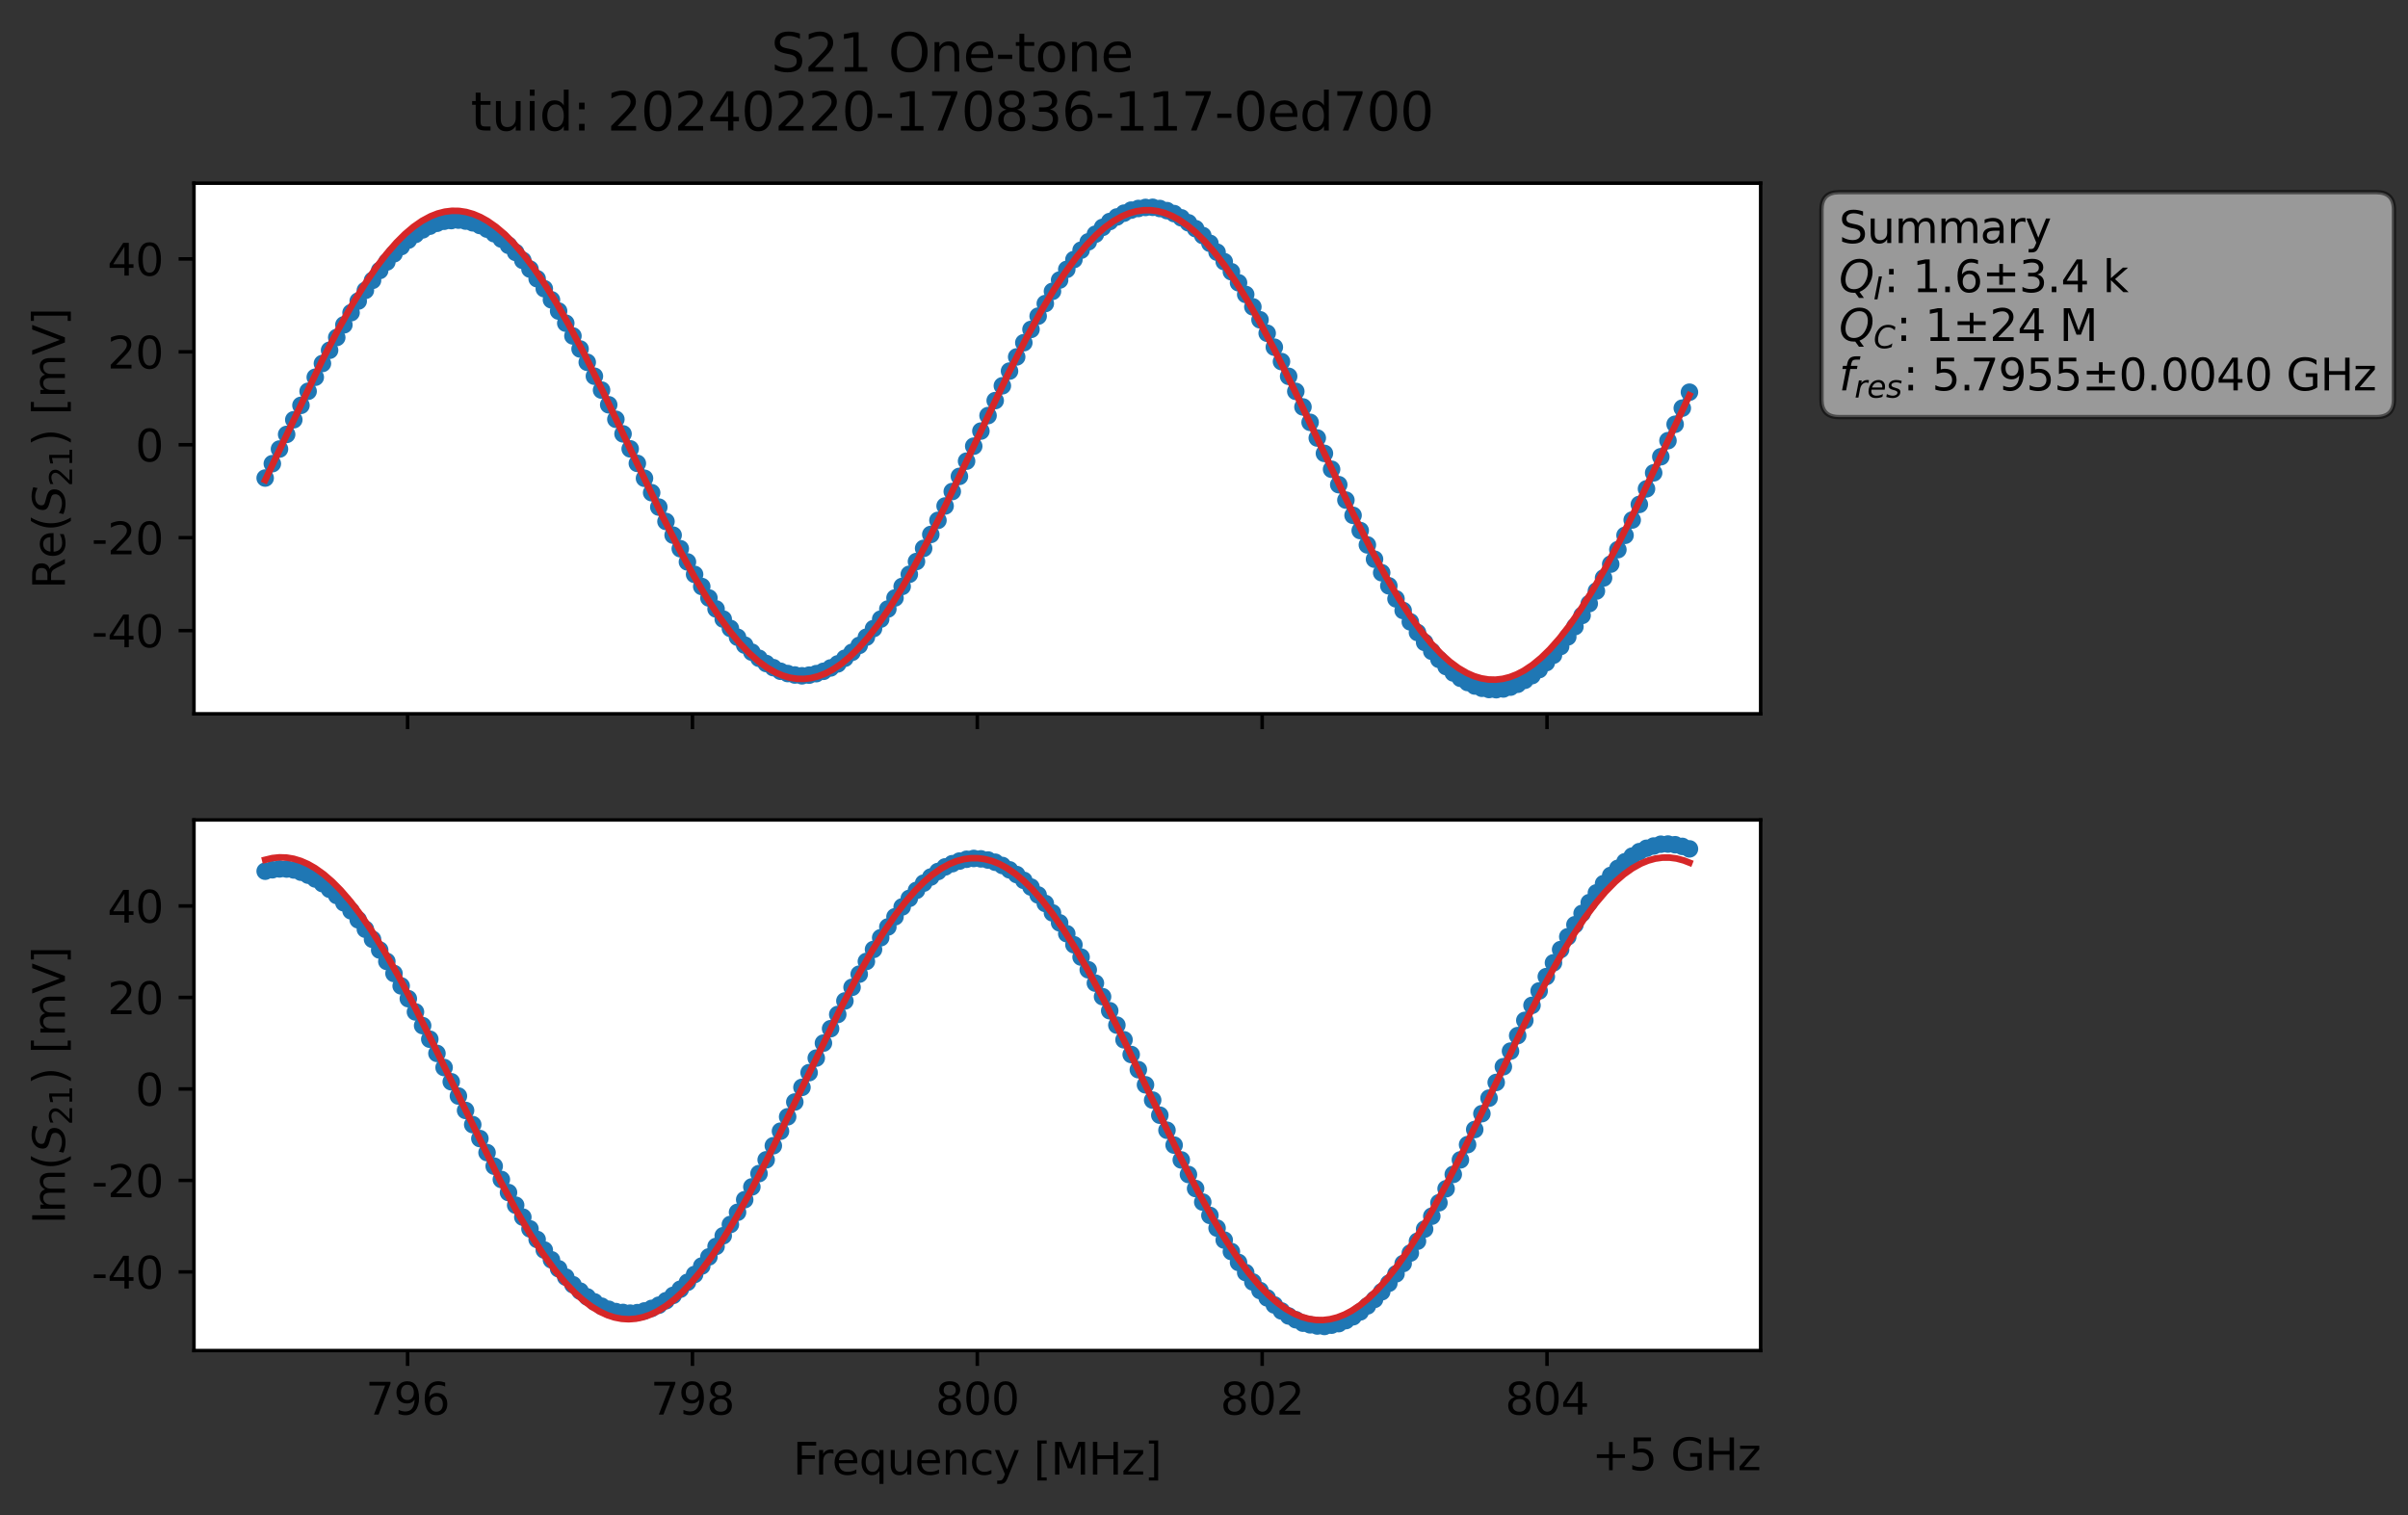 <?xml version="1.0" encoding="utf-8" standalone="no"?>
<!DOCTYPE svg PUBLIC "-//W3C//DTD SVG 1.1//EN"
  "http://www.w3.org/Graphics/SVG/1.1/DTD/svg11.dtd">
<svg xmlns:xlink="http://www.w3.org/1999/xlink" width="548.887pt" height="345.428pt" viewBox="0 0 548.887 345.428" xmlns="http://www.w3.org/2000/svg" version="1.1">
 <rect x="0" y="0" width="548.887" height="345.428" fill="#333333" stroke="none"/>
 <defs>
  <style type="text/css">*{stroke-linejoin: round; stroke-linecap: butt}</style>
 </defs>
 <g id="figure_1">
  <g id="patch_1">
   <path d="M 0 345.428 
L 548.887 345.428 
L 548.887 -0 
L 0 -0 
L 0 345.428 
z
" style="fill: none; opacity: 0"/>
  </g>
  <g id="axes_1">
   <g id="patch_2">
    <path d="M 44.211 162.72 
L 401.331 162.72 
L 401.331 41.76 
L 44.211 41.76 
z
" style="fill: #ffffff"/>
   </g>
   <g id="matplotlib.axis_1">
    <g id="xtick_1">
     <g id="line2d_1">
      <defs>
       <path id="m5d2c254ebf" d="M 0 0 
L 0 3.5 
" style="stroke: #000000; stroke-width: 0.8"/>
      </defs>
      <g>
       <use xlink:href="#m5d2c254ebf" x="92.909" y="162.72" style="stroke: #000000; stroke-width: 0.8"/>
      </g>
     </g>
    </g>
    <g id="xtick_2">
     <g id="line2d_2">
      <g>
       <use xlink:href="#m5d2c254ebf" x="157.84" y="162.72" style="stroke: #000000; stroke-width: 0.8"/>
      </g>
     </g>
    </g>
    <g id="xtick_3">
     <g id="line2d_3">
      <g>
       <use xlink:href="#m5d2c254ebf" x="222.771" y="162.72" style="stroke: #000000; stroke-width: 0.8"/>
      </g>
     </g>
    </g>
    <g id="xtick_4">
     <g id="line2d_4">
      <g>
       <use xlink:href="#m5d2c254ebf" x="287.702" y="162.72" style="stroke: #000000; stroke-width: 0.8"/>
      </g>
     </g>
    </g>
    <g id="xtick_5">
     <g id="line2d_5">
      <g>
       <use xlink:href="#m5d2c254ebf" x="352.633" y="162.72" style="stroke: #000000; stroke-width: 0.8"/>
      </g>
     </g>
    </g>
   </g>
   <g id="matplotlib.axis_2">
    <g id="ytick_1">
     <g id="line2d_6">
      <defs>
       <path id="m53a9f76ce5" d="M 0 0 
L -3.5 0 
" style="stroke: #000000; stroke-width: 0.8"/>
      </defs>
      <g>
       <use xlink:href="#m53a9f76ce5" x="44.211" y="143.751" style="stroke: #000000; stroke-width: 0.8"/>
      </g>
     </g>
     <g id="text_1">
      <!-- -40 -->
      <g transform="translate(20.878 147.55) scale(0.1 -0.1)">
       <defs>
        <path id="DejaVuSans-2d" d="M 313 2009 
L 1997 2009 
L 1997 1497 
L 313 1497 
L 313 2009 
z
" transform="scale(0.016)"/>
        <path id="DejaVuSans-34" d="M 2419 4116 
L 825 1625 
L 2419 1625 
L 2419 4116 
z
M 2253 4666 
L 3047 4666 
L 3047 1625 
L 3713 1625 
L 3713 1100 
L 3047 1100 
L 3047 0 
L 2419 0 
L 2419 1100 
L 313 1100 
L 313 1709 
L 2253 4666 
z
" transform="scale(0.016)"/>
        <path id="DejaVuSans-30" d="M 2034 4250 
Q 1547 4250 1301 3770 
Q 1056 3291 1056 2328 
Q 1056 1369 1301 889 
Q 1547 409 2034 409 
Q 2525 409 2770 889 
Q 3016 1369 3016 2328 
Q 3016 3291 2770 3770 
Q 2525 4250 2034 4250 
z
M 2034 4750 
Q 2819 4750 3233 4129 
Q 3647 3509 3647 2328 
Q 3647 1150 3233 529 
Q 2819 -91 2034 -91 
Q 1250 -91 836 529 
Q 422 1150 422 2328 
Q 422 3509 836 4129 
Q 1250 4750 2034 4750 
z
" transform="scale(0.016)"/>
       </defs>
       <use xlink:href="#DejaVuSans-2d"/>
       <use xlink:href="#DejaVuSans-34" x="36.084"/>
       <use xlink:href="#DejaVuSans-30" x="99.707"/>
      </g>
     </g>
    </g>
    <g id="ytick_2">
     <g id="line2d_7">
      <g>
       <use xlink:href="#m53a9f76ce5" x="44.211" y="122.569" style="stroke: #000000; stroke-width: 0.8"/>
      </g>
     </g>
     <g id="text_2">
      <!-- -20 -->
      <g transform="translate(20.878 126.368) scale(0.1 -0.1)">
       <defs>
        <path id="DejaVuSans-32" d="M 1228 531 
L 3431 531 
L 3431 0 
L 469 0 
L 469 531 
Q 828 903 1448 1529 
Q 2069 2156 2228 2338 
Q 2531 2678 2651 2914 
Q 2772 3150 2772 3378 
Q 2772 3750 2511 3984 
Q 2250 4219 1831 4219 
Q 1534 4219 1204 4116 
Q 875 4013 500 3803 
L 500 4441 
Q 881 4594 1212 4672 
Q 1544 4750 1819 4750 
Q 2544 4750 2975 4387 
Q 3406 4025 3406 3419 
Q 3406 3131 3298 2873 
Q 3191 2616 2906 2266 
Q 2828 2175 2409 1742 
Q 1991 1309 1228 531 
z
" transform="scale(0.016)"/>
       </defs>
       <use xlink:href="#DejaVuSans-2d"/>
       <use xlink:href="#DejaVuSans-32" x="36.084"/>
       <use xlink:href="#DejaVuSans-30" x="99.707"/>
      </g>
     </g>
    </g>
    <g id="ytick_3">
     <g id="line2d_8">
      <g>
       <use xlink:href="#m53a9f76ce5" x="44.211" y="101.387" style="stroke: #000000; stroke-width: 0.8"/>
      </g>
     </g>
     <g id="text_3">
      <!-- 0 -->
      <g transform="translate(30.848 105.187) scale(0.1 -0.1)">
       <use xlink:href="#DejaVuSans-30"/>
      </g>
     </g>
    </g>
    <g id="ytick_4">
     <g id="line2d_9">
      <g>
       <use xlink:href="#m53a9f76ce5" x="44.211" y="80.206" style="stroke: #000000; stroke-width: 0.8"/>
      </g>
     </g>
     <g id="text_4">
      <!-- 20 -->
      <g transform="translate(24.486 84.005) scale(0.1 -0.1)">
       <use xlink:href="#DejaVuSans-32"/>
       <use xlink:href="#DejaVuSans-30" x="63.623"/>
      </g>
     </g>
    </g>
    <g id="ytick_5">
     <g id="line2d_10">
      <g>
       <use xlink:href="#m53a9f76ce5" x="44.211" y="59.024" style="stroke: #000000; stroke-width: 0.8"/>
      </g>
     </g>
     <g id="text_5">
      <!-- 40 -->
      <g transform="translate(24.486 62.824) scale(0.1 -0.1)">
       <use xlink:href="#DejaVuSans-34"/>
       <use xlink:href="#DejaVuSans-30" x="63.623"/>
      </g>
     </g>
    </g>
    <g id="text_6">
     <!-- Re$(S_{21})$ [mV] -->
     <g transform="translate(14.798 134.24) rotate(-90) scale(0.1 -0.1)">
      <defs>
       <path id="DejaVuSans-52" d="M 2841 2188 
Q 3044 2119 3236 1894 
Q 3428 1669 3622 1275 
L 4263 0 
L 3584 0 
L 2988 1197 
Q 2756 1666 2539 1819 
Q 2322 1972 1947 1972 
L 1259 1972 
L 1259 0 
L 628 0 
L 628 4666 
L 2053 4666 
Q 2853 4666 3247 4331 
Q 3641 3997 3641 3322 
Q 3641 2881 3436 2590 
Q 3231 2300 2841 2188 
z
M 1259 4147 
L 1259 2491 
L 2053 2491 
Q 2509 2491 2742 2702 
Q 2975 2913 2975 3322 
Q 2975 3731 2742 3939 
Q 2509 4147 2053 4147 
L 1259 4147 
z
" transform="scale(0.016)"/>
       <path id="DejaVuSans-65" d="M 3597 1894 
L 3597 1613 
L 953 1613 
Q 991 1019 1311 708 
Q 1631 397 2203 397 
Q 2534 397 2845 478 
Q 3156 559 3463 722 
L 3463 178 
Q 3153 47 2828 -22 
Q 2503 -91 2169 -91 
Q 1331 -91 842 396 
Q 353 884 353 1716 
Q 353 2575 817 3079 
Q 1281 3584 2069 3584 
Q 2775 3584 3186 3129 
Q 3597 2675 3597 1894 
z
M 3022 2063 
Q 3016 2534 2758 2815 
Q 2500 3097 2075 3097 
Q 1594 3097 1305 2825 
Q 1016 2553 972 2059 
L 3022 2063 
z
" transform="scale(0.016)"/>
       <path id="DejaVuSans-28" d="M 1984 4856 
Q 1566 4138 1362 3434 
Q 1159 2731 1159 2009 
Q 1159 1288 1364 580 
Q 1569 -128 1984 -844 
L 1484 -844 
Q 1016 -109 783 600 
Q 550 1309 550 2009 
Q 550 2706 781 3412 
Q 1013 4119 1484 4856 
L 1984 4856 
z
" transform="scale(0.016)"/>
       <path id="DejaVuSans-Oblique-53" d="M 3859 4513 
L 3738 3897 
Q 3422 4066 3111 4152 
Q 2800 4238 2509 4238 
Q 1944 4238 1609 3991 
Q 1275 3744 1275 3334 
Q 1275 3109 1398 2989 
Q 1522 2869 2034 2731 
L 2413 2638 
Q 3053 2472 3303 2217 
Q 3553 1963 3553 1503 
Q 3553 797 2998 353 
Q 2444 -91 1538 -91 
Q 1166 -91 791 -17 
Q 416 56 38 206 
L 166 856 
Q 513 641 861 531 
Q 1209 422 1556 422 
Q 2147 422 2503 684 
Q 2859 947 2859 1369 
Q 2859 1650 2717 1795 
Q 2575 1941 2106 2059 
L 1728 2156 
Q 1081 2325 845 2545 
Q 609 2766 609 3163 
Q 609 3859 1145 4304 
Q 1681 4750 2541 4750 
Q 2875 4750 3203 4690 
Q 3531 4631 3859 4513 
z
" transform="scale(0.016)"/>
       <path id="DejaVuSans-31" d="M 794 531 
L 1825 531 
L 1825 4091 
L 703 3866 
L 703 4441 
L 1819 4666 
L 2450 4666 
L 2450 531 
L 3481 531 
L 3481 0 
L 794 0 
L 794 531 
z
" transform="scale(0.016)"/>
       <path id="DejaVuSans-29" d="M 513 4856 
L 1013 4856 
Q 1481 4119 1714 3412 
Q 1947 2706 1947 2009 
Q 1947 1309 1714 600 
Q 1481 -109 1013 -844 
L 513 -844 
Q 928 -128 1133 580 
Q 1338 1288 1338 2009 
Q 1338 2731 1133 3434 
Q 928 4138 513 4856 
z
" transform="scale(0.016)"/>
       <path id="DejaVuSans-20" transform="scale(0.016)"/>
       <path id="DejaVuSans-5b" d="M 550 4863 
L 1875 4863 
L 1875 4416 
L 1125 4416 
L 1125 -397 
L 1875 -397 
L 1875 -844 
L 550 -844 
L 550 4863 
z
" transform="scale(0.016)"/>
       <path id="DejaVuSans-6d" d="M 3328 2828 
Q 3544 3216 3844 3400 
Q 4144 3584 4550 3584 
Q 5097 3584 5394 3201 
Q 5691 2819 5691 2113 
L 5691 0 
L 5113 0 
L 5113 2094 
Q 5113 2597 4934 2840 
Q 4756 3084 4391 3084 
Q 3944 3084 3684 2787 
Q 3425 2491 3425 1978 
L 3425 0 
L 2847 0 
L 2847 2094 
Q 2847 2600 2669 2842 
Q 2491 3084 2119 3084 
Q 1678 3084 1418 2786 
Q 1159 2488 1159 1978 
L 1159 0 
L 581 0 
L 581 3500 
L 1159 3500 
L 1159 2956 
Q 1356 3278 1631 3431 
Q 1906 3584 2284 3584 
Q 2666 3584 2933 3390 
Q 3200 3197 3328 2828 
z
" transform="scale(0.016)"/>
       <path id="DejaVuSans-56" d="M 1831 0 
L 50 4666 
L 709 4666 
L 2188 738 
L 3669 4666 
L 4325 4666 
L 2547 0 
L 1831 0 
z
" transform="scale(0.016)"/>
       <path id="DejaVuSans-5d" d="M 1947 4863 
L 1947 -844 
L 622 -844 
L 622 -397 
L 1369 -397 
L 1369 4416 
L 622 4416 
L 622 4863 
L 1947 4863 
z
" transform="scale(0.016)"/>
      </defs>
      <use xlink:href="#DejaVuSans-52" transform="translate(0 0.016)"/>
      <use xlink:href="#DejaVuSans-65" transform="translate(69.482 0.016)"/>
      <use xlink:href="#DejaVuSans-28" transform="translate(131.006 0.016)"/>
      <use xlink:href="#DejaVuSans-Oblique-53" transform="translate(170.02 0.016)"/>
      <use xlink:href="#DejaVuSans-32" transform="translate(233.496 -16.391) scale(0.7)"/>
      <use xlink:href="#DejaVuSans-31" transform="translate(278.032 -16.391) scale(0.7)"/>
      <use xlink:href="#DejaVuSans-29" transform="translate(325.303 0.016)"/>
      <use xlink:href="#DejaVuSans-20" transform="translate(364.316 0.016)"/>
      <use xlink:href="#DejaVuSans-5b" transform="translate(396.104 0.016)"/>
      <use xlink:href="#DejaVuSans-6d" transform="translate(435.117 0.016)"/>
      <use xlink:href="#DejaVuSans-56" transform="translate(532.529 0.016)"/>
      <use xlink:href="#DejaVuSans-5d" transform="translate(600.938 0.016)"/>
     </g>
    </g>
   </g>
   <g id="line2d_11">
    <path d="M 60.444 108.975 
L 73.495 82.859 
L 76.758 76.935 
L 80.021 71.282 
L 81.652 68.632 
L 84.915 63.914 
L 86.547 61.666 
L 89.809 57.856 
L 93.072 54.743 
L 94.704 53.437 
L 96.335 52.403 
L 97.967 51.56 
L 99.598 50.899 
L 101.229 50.438 
L 104.492 50.177 
L 106.124 50.4 
L 107.755 50.794 
L 109.387 51.405 
L 111.018 52.231 
L 112.649 53.277 
L 114.281 54.501 
L 115.912 55.924 
L 117.544 57.543 
L 120.807 61.346 
L 124.069 65.813 
L 127.332 70.912 
L 130.595 76.586 
L 133.858 82.588 
L 138.752 92.276 
L 155.067 125.082 
L 158.329 130.941 
L 161.592 136.315 
L 164.855 141.131 
L 168.118 145.267 
L 169.749 147.06 
L 171.381 148.674 
L 173.012 150.063 
L 174.644 151.253 
L 177.907 153.021 
L 179.538 153.538 
L 181.169 153.873 
L 182.801 154.056 
L 184.432 153.905 
L 186.064 153.563 
L 187.695 153.036 
L 189.327 152.263 
L 190.958 151.341 
L 194.221 148.699 
L 195.852 147.124 
L 199.115 143.291 
L 202.378 138.833 
L 205.641 133.687 
L 208.904 128.005 
L 212.167 121.834 
L 217.061 112.048 
L 230.112 84.595 
L 235.007 75.095 
L 238.27 69.199 
L 241.532 63.839 
L 244.795 59.169 
L 246.427 57.03 
L 249.69 53.391 
L 251.321 51.838 
L 252.952 50.504 
L 254.584 49.46 
L 256.215 48.594 
L 257.847 47.901 
L 259.478 47.525 
L 261.11 47.289 
L 262.741 47.258 
L 264.372 47.535 
L 266.004 48.017 
L 267.635 48.693 
L 269.267 49.657 
L 270.898 50.79 
L 272.53 52.131 
L 274.161 53.69 
L 275.792 55.464 
L 279.055 59.646 
L 280.687 61.946 
L 283.95 67.12 
L 287.212 72.899 
L 290.475 79.142 
L 295.37 89.221 
L 310.052 120.945 
L 314.947 130.563 
L 318.21 136.513 
L 321.472 141.762 
L 324.735 146.446 
L 326.367 148.472 
L 327.998 150.306 
L 329.63 151.952 
L 331.261 153.403 
L 332.892 154.624 
L 334.524 155.587 
L 336.155 156.378 
L 337.787 156.897 
L 339.418 157.181 
L 341.05 157.222 
L 342.681 157.055 
L 344.312 156.636 
L 345.944 155.982 
L 347.575 155.082 
L 349.207 154.014 
L 350.838 152.647 
L 354.101 149.363 
L 355.732 147.373 
L 358.995 142.846 
L 362.258 137.599 
L 365.521 131.751 
L 368.784 125.3 
L 372.047 118.543 
L 378.572 104.116 
L 385.098 89.405 
L 385.098 89.405 
" clip-path="url(#p2762e92f9b)" style="fill: none; stroke: #1f77b4; stroke-width: 1.5; stroke-linecap: square"/>
    <defs>
     <path id="m03e1bbe971" d="M 0 1.5 
C 0.398 1.5 0.779 1.342 1.061 1.061 
C 1.342 0.779 1.5 0.398 1.5 0 
C 1.5 -0.398 1.342 -0.779 1.061 -1.061 
C 0.779 -1.342 0.398 -1.5 0 -1.5 
C -0.398 -1.5 -0.779 -1.342 -1.061 -1.061 
C -1.342 -0.779 -1.5 -0.398 -1.5 0 
C -1.5 0.398 -1.342 0.779 -1.061 1.061 
C -0.779 1.342 -0.398 1.5 0 1.5 
z
" style="stroke: #1f77b4"/>
    </defs>
    <g clip-path="url(#p2762e92f9b)">
     <use xlink:href="#m03e1bbe971" x="60.444" y="108.975" style="fill: #1f77b4; stroke: #1f77b4"/>
     <use xlink:href="#m03e1bbe971" x="62.075" y="105.701" style="fill: #1f77b4; stroke: #1f77b4"/>
     <use xlink:href="#m03e1bbe971" x="63.707" y="102.366" style="fill: #1f77b4; stroke: #1f77b4"/>
     <use xlink:href="#m03e1bbe971" x="65.338" y="99.031" style="fill: #1f77b4; stroke: #1f77b4"/>
     <use xlink:href="#m03e1bbe971" x="66.969" y="95.684" style="fill: #1f77b4; stroke: #1f77b4"/>
     <use xlink:href="#m03e1bbe971" x="68.601" y="92.403" style="fill: #1f77b4; stroke: #1f77b4"/>
     <use xlink:href="#m03e1bbe971" x="70.232" y="89.199" style="fill: #1f77b4; stroke: #1f77b4"/>
     <use xlink:href="#m03e1bbe971" x="71.864" y="85.997" style="fill: #1f77b4; stroke: #1f77b4"/>
     <use xlink:href="#m03e1bbe971" x="73.495" y="82.859" style="fill: #1f77b4; stroke: #1f77b4"/>
     <use xlink:href="#m03e1bbe971" x="75.127" y="79.845" style="fill: #1f77b4; stroke: #1f77b4"/>
     <use xlink:href="#m03e1bbe971" x="76.758" y="76.935" style="fill: #1f77b4; stroke: #1f77b4"/>
     <use xlink:href="#m03e1bbe971" x="78.389" y="74.051" style="fill: #1f77b4; stroke: #1f77b4"/>
     <use xlink:href="#m03e1bbe971" x="80.021" y="71.282" style="fill: #1f77b4; stroke: #1f77b4"/>
     <use xlink:href="#m03e1bbe971" x="81.652" y="68.632" style="fill: #1f77b4; stroke: #1f77b4"/>
     <use xlink:href="#m03e1bbe971" x="83.284" y="66.197" style="fill: #1f77b4; stroke: #1f77b4"/>
     <use xlink:href="#m03e1bbe971" x="84.915" y="63.914" style="fill: #1f77b4; stroke: #1f77b4"/>
     <use xlink:href="#m03e1bbe971" x="86.547" y="61.666" style="fill: #1f77b4; stroke: #1f77b4"/>
     <use xlink:href="#m03e1bbe971" x="88.178" y="59.724" style="fill: #1f77b4; stroke: #1f77b4"/>
     <use xlink:href="#m03e1bbe971" x="89.809" y="57.856" style="fill: #1f77b4; stroke: #1f77b4"/>
     <use xlink:href="#m03e1bbe971" x="91.441" y="56.221" style="fill: #1f77b4; stroke: #1f77b4"/>
     <use xlink:href="#m03e1bbe971" x="93.072" y="54.743" style="fill: #1f77b4; stroke: #1f77b4"/>
     <use xlink:href="#m03e1bbe971" x="94.704" y="53.437" style="fill: #1f77b4; stroke: #1f77b4"/>
     <use xlink:href="#m03e1bbe971" x="96.335" y="52.403" style="fill: #1f77b4; stroke: #1f77b4"/>
     <use xlink:href="#m03e1bbe971" x="97.967" y="51.56" style="fill: #1f77b4; stroke: #1f77b4"/>
     <use xlink:href="#m03e1bbe971" x="99.598" y="50.899" style="fill: #1f77b4; stroke: #1f77b4"/>
     <use xlink:href="#m03e1bbe971" x="101.229" y="50.438" style="fill: #1f77b4; stroke: #1f77b4"/>
     <use xlink:href="#m03e1bbe971" x="102.861" y="50.284" style="fill: #1f77b4; stroke: #1f77b4"/>
     <use xlink:href="#m03e1bbe971" x="104.492" y="50.177" style="fill: #1f77b4; stroke: #1f77b4"/>
     <use xlink:href="#m03e1bbe971" x="106.124" y="50.4" style="fill: #1f77b4; stroke: #1f77b4"/>
     <use xlink:href="#m03e1bbe971" x="107.755" y="50.794" style="fill: #1f77b4; stroke: #1f77b4"/>
     <use xlink:href="#m03e1bbe971" x="109.387" y="51.405" style="fill: #1f77b4; stroke: #1f77b4"/>
     <use xlink:href="#m03e1bbe971" x="111.018" y="52.231" style="fill: #1f77b4; stroke: #1f77b4"/>
     <use xlink:href="#m03e1bbe971" x="112.649" y="53.277" style="fill: #1f77b4; stroke: #1f77b4"/>
     <use xlink:href="#m03e1bbe971" x="114.281" y="54.501" style="fill: #1f77b4; stroke: #1f77b4"/>
     <use xlink:href="#m03e1bbe971" x="115.912" y="55.924" style="fill: #1f77b4; stroke: #1f77b4"/>
     <use xlink:href="#m03e1bbe971" x="117.544" y="57.543" style="fill: #1f77b4; stroke: #1f77b4"/>
     <use xlink:href="#m03e1bbe971" x="119.175" y="59.365" style="fill: #1f77b4; stroke: #1f77b4"/>
     <use xlink:href="#m03e1bbe971" x="120.807" y="61.346" style="fill: #1f77b4; stroke: #1f77b4"/>
     <use xlink:href="#m03e1bbe971" x="122.438" y="63.543" style="fill: #1f77b4; stroke: #1f77b4"/>
     <use xlink:href="#m03e1bbe971" x="124.069" y="65.813" style="fill: #1f77b4; stroke: #1f77b4"/>
     <use xlink:href="#m03e1bbe971" x="125.701" y="68.348" style="fill: #1f77b4; stroke: #1f77b4"/>
     <use xlink:href="#m03e1bbe971" x="127.332" y="70.912" style="fill: #1f77b4; stroke: #1f77b4"/>
     <use xlink:href="#m03e1bbe971" x="128.964" y="73.673" style="fill: #1f77b4; stroke: #1f77b4"/>
     <use xlink:href="#m03e1bbe971" x="130.595" y="76.586" style="fill: #1f77b4; stroke: #1f77b4"/>
     <use xlink:href="#m03e1bbe971" x="132.227" y="79.553" style="fill: #1f77b4; stroke: #1f77b4"/>
     <use xlink:href="#m03e1bbe971" x="133.858" y="82.588" style="fill: #1f77b4; stroke: #1f77b4"/>
     <use xlink:href="#m03e1bbe971" x="135.489" y="85.761" style="fill: #1f77b4; stroke: #1f77b4"/>
     <use xlink:href="#m03e1bbe971" x="137.121" y="88.928" style="fill: #1f77b4; stroke: #1f77b4"/>
     <use xlink:href="#m03e1bbe971" x="138.752" y="92.276" style="fill: #1f77b4; stroke: #1f77b4"/>
     <use xlink:href="#m03e1bbe971" x="140.384" y="95.579" style="fill: #1f77b4; stroke: #1f77b4"/>
     <use xlink:href="#m03e1bbe971" x="142.015" y="98.906" style="fill: #1f77b4; stroke: #1f77b4"/>
     <use xlink:href="#m03e1bbe971" x="143.647" y="102.321" style="fill: #1f77b4; stroke: #1f77b4"/>
     <use xlink:href="#m03e1bbe971" x="145.278" y="105.635" style="fill: #1f77b4; stroke: #1f77b4"/>
     <use xlink:href="#m03e1bbe971" x="146.909" y="109.035" style="fill: #1f77b4; stroke: #1f77b4"/>
     <use xlink:href="#m03e1bbe971" x="148.541" y="112.318" style="fill: #1f77b4; stroke: #1f77b4"/>
     <use xlink:href="#m03e1bbe971" x="150.172" y="115.597" style="fill: #1f77b4; stroke: #1f77b4"/>
     <use xlink:href="#m03e1bbe971" x="151.804" y="118.875" style="fill: #1f77b4; stroke: #1f77b4"/>
     <use xlink:href="#m03e1bbe971" x="153.435" y="121.995" style="fill: #1f77b4; stroke: #1f77b4"/>
     <use xlink:href="#m03e1bbe971" x="155.067" y="125.082" style="fill: #1f77b4; stroke: #1f77b4"/>
     <use xlink:href="#m03e1bbe971" x="156.698" y="128.094" style="fill: #1f77b4; stroke: #1f77b4"/>
     <use xlink:href="#m03e1bbe971" x="158.329" y="130.941" style="fill: #1f77b4; stroke: #1f77b4"/>
     <use xlink:href="#m03e1bbe971" x="159.961" y="133.701" style="fill: #1f77b4; stroke: #1f77b4"/>
     <use xlink:href="#m03e1bbe971" x="161.592" y="136.315" style="fill: #1f77b4; stroke: #1f77b4"/>
     <use xlink:href="#m03e1bbe971" x="163.224" y="138.817" style="fill: #1f77b4; stroke: #1f77b4"/>
     <use xlink:href="#m03e1bbe971" x="164.855" y="141.131" style="fill: #1f77b4; stroke: #1f77b4"/>
     <use xlink:href="#m03e1bbe971" x="166.487" y="143.256" style="fill: #1f77b4; stroke: #1f77b4"/>
     <use xlink:href="#m03e1bbe971" x="168.118" y="145.267" style="fill: #1f77b4; stroke: #1f77b4"/>
     <use xlink:href="#m03e1bbe971" x="169.749" y="147.06" style="fill: #1f77b4; stroke: #1f77b4"/>
     <use xlink:href="#m03e1bbe971" x="171.381" y="148.674" style="fill: #1f77b4; stroke: #1f77b4"/>
     <use xlink:href="#m03e1bbe971" x="173.012" y="150.063" style="fill: #1f77b4; stroke: #1f77b4"/>
     <use xlink:href="#m03e1bbe971" x="174.644" y="151.253" style="fill: #1f77b4; stroke: #1f77b4"/>
     <use xlink:href="#m03e1bbe971" x="176.275" y="152.198" style="fill: #1f77b4; stroke: #1f77b4"/>
     <use xlink:href="#m03e1bbe971" x="177.907" y="153.021" style="fill: #1f77b4; stroke: #1f77b4"/>
     <use xlink:href="#m03e1bbe971" x="179.538" y="153.538" style="fill: #1f77b4; stroke: #1f77b4"/>
     <use xlink:href="#m03e1bbe971" x="181.169" y="153.873" style="fill: #1f77b4; stroke: #1f77b4"/>
     <use xlink:href="#m03e1bbe971" x="182.801" y="154.056" style="fill: #1f77b4; stroke: #1f77b4"/>
     <use xlink:href="#m03e1bbe971" x="184.432" y="153.905" style="fill: #1f77b4; stroke: #1f77b4"/>
     <use xlink:href="#m03e1bbe971" x="186.064" y="153.563" style="fill: #1f77b4; stroke: #1f77b4"/>
     <use xlink:href="#m03e1bbe971" x="187.695" y="153.036" style="fill: #1f77b4; stroke: #1f77b4"/>
     <use xlink:href="#m03e1bbe971" x="189.327" y="152.263" style="fill: #1f77b4; stroke: #1f77b4"/>
     <use xlink:href="#m03e1bbe971" x="190.958" y="151.341" style="fill: #1f77b4; stroke: #1f77b4"/>
     <use xlink:href="#m03e1bbe971" x="192.589" y="150.053" style="fill: #1f77b4; stroke: #1f77b4"/>
     <use xlink:href="#m03e1bbe971" x="194.221" y="148.699" style="fill: #1f77b4; stroke: #1f77b4"/>
     <use xlink:href="#m03e1bbe971" x="195.852" y="147.124" style="fill: #1f77b4; stroke: #1f77b4"/>
     <use xlink:href="#m03e1bbe971" x="197.484" y="145.255" style="fill: #1f77b4; stroke: #1f77b4"/>
     <use xlink:href="#m03e1bbe971" x="199.115" y="143.291" style="fill: #1f77b4; stroke: #1f77b4"/>
     <use xlink:href="#m03e1bbe971" x="200.747" y="141.139" style="fill: #1f77b4; stroke: #1f77b4"/>
     <use xlink:href="#m03e1bbe971" x="202.378" y="138.833" style="fill: #1f77b4; stroke: #1f77b4"/>
     <use xlink:href="#m03e1bbe971" x="204.009" y="136.31" style="fill: #1f77b4; stroke: #1f77b4"/>
     <use xlink:href="#m03e1bbe971" x="205.641" y="133.687" style="fill: #1f77b4; stroke: #1f77b4"/>
     <use xlink:href="#m03e1bbe971" x="207.272" y="130.916" style="fill: #1f77b4; stroke: #1f77b4"/>
     <use xlink:href="#m03e1bbe971" x="208.904" y="128.005" style="fill: #1f77b4; stroke: #1f77b4"/>
     <use xlink:href="#m03e1bbe971" x="210.535" y="125.007" style="fill: #1f77b4; stroke: #1f77b4"/>
     <use xlink:href="#m03e1bbe971" x="212.167" y="121.834" style="fill: #1f77b4; stroke: #1f77b4"/>
     <use xlink:href="#m03e1bbe971" x="213.798" y="118.623" style="fill: #1f77b4; stroke: #1f77b4"/>
     <use xlink:href="#m03e1bbe971" x="215.43" y="115.342" style="fill: #1f77b4; stroke: #1f77b4"/>
     <use xlink:href="#m03e1bbe971" x="217.061" y="112.048" style="fill: #1f77b4; stroke: #1f77b4"/>
     <use xlink:href="#m03e1bbe971" x="218.692" y="108.595" style="fill: #1f77b4; stroke: #1f77b4"/>
     <use xlink:href="#m03e1bbe971" x="220.324" y="105.126" style="fill: #1f77b4; stroke: #1f77b4"/>
     <use xlink:href="#m03e1bbe971" x="221.955" y="101.709" style="fill: #1f77b4; stroke: #1f77b4"/>
     <use xlink:href="#m03e1bbe971" x="223.587" y="98.268" style="fill: #1f77b4; stroke: #1f77b4"/>
     <use xlink:href="#m03e1bbe971" x="225.218" y="94.737" style="fill: #1f77b4; stroke: #1f77b4"/>
     <use xlink:href="#m03e1bbe971" x="226.85" y="91.322" style="fill: #1f77b4; stroke: #1f77b4"/>
     <use xlink:href="#m03e1bbe971" x="228.481" y="87.943" style="fill: #1f77b4; stroke: #1f77b4"/>
     <use xlink:href="#m03e1bbe971" x="230.112" y="84.595" style="fill: #1f77b4; stroke: #1f77b4"/>
     <use xlink:href="#m03e1bbe971" x="231.744" y="81.363" style="fill: #1f77b4; stroke: #1f77b4"/>
     <use xlink:href="#m03e1bbe971" x="233.375" y="78.122" style="fill: #1f77b4; stroke: #1f77b4"/>
     <use xlink:href="#m03e1bbe971" x="235.007" y="75.095" style="fill: #1f77b4; stroke: #1f77b4"/>
     <use xlink:href="#m03e1bbe971" x="236.638" y="72.069" style="fill: #1f77b4; stroke: #1f77b4"/>
     <use xlink:href="#m03e1bbe971" x="238.27" y="69.199" style="fill: #1f77b4; stroke: #1f77b4"/>
     <use xlink:href="#m03e1bbe971" x="239.901" y="66.421" style="fill: #1f77b4; stroke: #1f77b4"/>
     <use xlink:href="#m03e1bbe971" x="241.532" y="63.839" style="fill: #1f77b4; stroke: #1f77b4"/>
     <use xlink:href="#m03e1bbe971" x="243.164" y="61.407" style="fill: #1f77b4; stroke: #1f77b4"/>
     <use xlink:href="#m03e1bbe971" x="244.795" y="59.169" style="fill: #1f77b4; stroke: #1f77b4"/>
     <use xlink:href="#m03e1bbe971" x="246.427" y="57.03" style="fill: #1f77b4; stroke: #1f77b4"/>
     <use xlink:href="#m03e1bbe971" x="248.058" y="55.134" style="fill: #1f77b4; stroke: #1f77b4"/>
     <use xlink:href="#m03e1bbe971" x="249.69" y="53.391" style="fill: #1f77b4; stroke: #1f77b4"/>
     <use xlink:href="#m03e1bbe971" x="251.321" y="51.838" style="fill: #1f77b4; stroke: #1f77b4"/>
     <use xlink:href="#m03e1bbe971" x="252.952" y="50.504" style="fill: #1f77b4; stroke: #1f77b4"/>
     <use xlink:href="#m03e1bbe971" x="254.584" y="49.46" style="fill: #1f77b4; stroke: #1f77b4"/>
     <use xlink:href="#m03e1bbe971" x="256.215" y="48.594" style="fill: #1f77b4; stroke: #1f77b4"/>
     <use xlink:href="#m03e1bbe971" x="257.847" y="47.901" style="fill: #1f77b4; stroke: #1f77b4"/>
     <use xlink:href="#m03e1bbe971" x="259.478" y="47.525" style="fill: #1f77b4; stroke: #1f77b4"/>
     <use xlink:href="#m03e1bbe971" x="261.11" y="47.289" style="fill: #1f77b4; stroke: #1f77b4"/>
     <use xlink:href="#m03e1bbe971" x="262.741" y="47.258" style="fill: #1f77b4; stroke: #1f77b4"/>
     <use xlink:href="#m03e1bbe971" x="264.372" y="47.535" style="fill: #1f77b4; stroke: #1f77b4"/>
     <use xlink:href="#m03e1bbe971" x="266.004" y="48.017" style="fill: #1f77b4; stroke: #1f77b4"/>
     <use xlink:href="#m03e1bbe971" x="267.635" y="48.693" style="fill: #1f77b4; stroke: #1f77b4"/>
     <use xlink:href="#m03e1bbe971" x="269.267" y="49.657" style="fill: #1f77b4; stroke: #1f77b4"/>
     <use xlink:href="#m03e1bbe971" x="270.898" y="50.79" style="fill: #1f77b4; stroke: #1f77b4"/>
     <use xlink:href="#m03e1bbe971" x="272.53" y="52.131" style="fill: #1f77b4; stroke: #1f77b4"/>
     <use xlink:href="#m03e1bbe971" x="274.161" y="53.69" style="fill: #1f77b4; stroke: #1f77b4"/>
     <use xlink:href="#m03e1bbe971" x="275.792" y="55.464" style="fill: #1f77b4; stroke: #1f77b4"/>
     <use xlink:href="#m03e1bbe971" x="277.424" y="57.491" style="fill: #1f77b4; stroke: #1f77b4"/>
     <use xlink:href="#m03e1bbe971" x="279.055" y="59.646" style="fill: #1f77b4; stroke: #1f77b4"/>
     <use xlink:href="#m03e1bbe971" x="280.687" y="61.946" style="fill: #1f77b4; stroke: #1f77b4"/>
     <use xlink:href="#m03e1bbe971" x="282.318" y="64.464" style="fill: #1f77b4; stroke: #1f77b4"/>
     <use xlink:href="#m03e1bbe971" x="283.95" y="67.12" style="fill: #1f77b4; stroke: #1f77b4"/>
     <use xlink:href="#m03e1bbe971" x="285.581" y="69.95" style="fill: #1f77b4; stroke: #1f77b4"/>
     <use xlink:href="#m03e1bbe971" x="287.212" y="72.899" style="fill: #1f77b4; stroke: #1f77b4"/>
     <use xlink:href="#m03e1bbe971" x="288.844" y="75.963" style="fill: #1f77b4; stroke: #1f77b4"/>
     <use xlink:href="#m03e1bbe971" x="290.475" y="79.142" style="fill: #1f77b4; stroke: #1f77b4"/>
     <use xlink:href="#m03e1bbe971" x="292.107" y="82.427" style="fill: #1f77b4; stroke: #1f77b4"/>
     <use xlink:href="#m03e1bbe971" x="293.738" y="85.788" style="fill: #1f77b4; stroke: #1f77b4"/>
     <use xlink:href="#m03e1bbe971" x="295.37" y="89.221" style="fill: #1f77b4; stroke: #1f77b4"/>
     <use xlink:href="#m03e1bbe971" x="297.001" y="92.767" style="fill: #1f77b4; stroke: #1f77b4"/>
     <use xlink:href="#m03e1bbe971" x="298.632" y="96.277" style="fill: #1f77b4; stroke: #1f77b4"/>
     <use xlink:href="#m03e1bbe971" x="300.264" y="99.852" style="fill: #1f77b4; stroke: #1f77b4"/>
     <use xlink:href="#m03e1bbe971" x="301.895" y="103.359" style="fill: #1f77b4; stroke: #1f77b4"/>
     <use xlink:href="#m03e1bbe971" x="303.527" y="106.977" style="fill: #1f77b4; stroke: #1f77b4"/>
     <use xlink:href="#m03e1bbe971" x="305.158" y="110.485" style="fill: #1f77b4; stroke: #1f77b4"/>
     <use xlink:href="#m03e1bbe971" x="306.79" y="114.004" style="fill: #1f77b4; stroke: #1f77b4"/>
     <use xlink:href="#m03e1bbe971" x="308.421" y="117.48" style="fill: #1f77b4; stroke: #1f77b4"/>
     <use xlink:href="#m03e1bbe971" x="310.052" y="120.945" style="fill: #1f77b4; stroke: #1f77b4"/>
     <use xlink:href="#m03e1bbe971" x="311.684" y="124.218" style="fill: #1f77b4; stroke: #1f77b4"/>
     <use xlink:href="#m03e1bbe971" x="313.315" y="127.477" style="fill: #1f77b4; stroke: #1f77b4"/>
     <use xlink:href="#m03e1bbe971" x="314.947" y="130.563" style="fill: #1f77b4; stroke: #1f77b4"/>
     <use xlink:href="#m03e1bbe971" x="316.578" y="133.546" style="fill: #1f77b4; stroke: #1f77b4"/>
     <use xlink:href="#m03e1bbe971" x="318.21" y="136.513" style="fill: #1f77b4; stroke: #1f77b4"/>
     <use xlink:href="#m03e1bbe971" x="319.841" y="139.175" style="fill: #1f77b4; stroke: #1f77b4"/>
     <use xlink:href="#m03e1bbe971" x="321.472" y="141.762" style="fill: #1f77b4; stroke: #1f77b4"/>
     <use xlink:href="#m03e1bbe971" x="323.104" y="144.191" style="fill: #1f77b4; stroke: #1f77b4"/>
     <use xlink:href="#m03e1bbe971" x="324.735" y="146.446" style="fill: #1f77b4; stroke: #1f77b4"/>
     <use xlink:href="#m03e1bbe971" x="326.367" y="148.472" style="fill: #1f77b4; stroke: #1f77b4"/>
     <use xlink:href="#m03e1bbe971" x="327.998" y="150.306" style="fill: #1f77b4; stroke: #1f77b4"/>
     <use xlink:href="#m03e1bbe971" x="329.63" y="151.952" style="fill: #1f77b4; stroke: #1f77b4"/>
     <use xlink:href="#m03e1bbe971" x="331.261" y="153.403" style="fill: #1f77b4; stroke: #1f77b4"/>
     <use xlink:href="#m03e1bbe971" x="332.892" y="154.624" style="fill: #1f77b4; stroke: #1f77b4"/>
     <use xlink:href="#m03e1bbe971" x="334.524" y="155.587" style="fill: #1f77b4; stroke: #1f77b4"/>
     <use xlink:href="#m03e1bbe971" x="336.155" y="156.378" style="fill: #1f77b4; stroke: #1f77b4"/>
     <use xlink:href="#m03e1bbe971" x="337.787" y="156.897" style="fill: #1f77b4; stroke: #1f77b4"/>
     <use xlink:href="#m03e1bbe971" x="339.418" y="157.181" style="fill: #1f77b4; stroke: #1f77b4"/>
     <use xlink:href="#m03e1bbe971" x="341.05" y="157.222" style="fill: #1f77b4; stroke: #1f77b4"/>
     <use xlink:href="#m03e1bbe971" x="342.681" y="157.055" style="fill: #1f77b4; stroke: #1f77b4"/>
     <use xlink:href="#m03e1bbe971" x="344.312" y="156.636" style="fill: #1f77b4; stroke: #1f77b4"/>
     <use xlink:href="#m03e1bbe971" x="345.944" y="155.982" style="fill: #1f77b4; stroke: #1f77b4"/>
     <use xlink:href="#m03e1bbe971" x="347.575" y="155.082" style="fill: #1f77b4; stroke: #1f77b4"/>
     <use xlink:href="#m03e1bbe971" x="349.207" y="154.014" style="fill: #1f77b4; stroke: #1f77b4"/>
     <use xlink:href="#m03e1bbe971" x="350.838" y="152.647" style="fill: #1f77b4; stroke: #1f77b4"/>
     <use xlink:href="#m03e1bbe971" x="352.47" y="151.056" style="fill: #1f77b4; stroke: #1f77b4"/>
     <use xlink:href="#m03e1bbe971" x="354.101" y="149.363" style="fill: #1f77b4; stroke: #1f77b4"/>
     <use xlink:href="#m03e1bbe971" x="355.732" y="147.373" style="fill: #1f77b4; stroke: #1f77b4"/>
     <use xlink:href="#m03e1bbe971" x="357.364" y="145.184" style="fill: #1f77b4; stroke: #1f77b4"/>
     <use xlink:href="#m03e1bbe971" x="358.995" y="142.846" style="fill: #1f77b4; stroke: #1f77b4"/>
     <use xlink:href="#m03e1bbe971" x="360.627" y="140.299" style="fill: #1f77b4; stroke: #1f77b4"/>
     <use xlink:href="#m03e1bbe971" x="362.258" y="137.599" style="fill: #1f77b4; stroke: #1f77b4"/>
     <use xlink:href="#m03e1bbe971" x="363.89" y="134.734" style="fill: #1f77b4; stroke: #1f77b4"/>
     <use xlink:href="#m03e1bbe971" x="365.521" y="131.751" style="fill: #1f77b4; stroke: #1f77b4"/>
     <use xlink:href="#m03e1bbe971" x="367.152" y="128.597" style="fill: #1f77b4; stroke: #1f77b4"/>
     <use xlink:href="#m03e1bbe971" x="368.784" y="125.3" style="fill: #1f77b4; stroke: #1f77b4"/>
     <use xlink:href="#m03e1bbe971" x="370.415" y="122.033" style="fill: #1f77b4; stroke: #1f77b4"/>
     <use xlink:href="#m03e1bbe971" x="372.047" y="118.543" style="fill: #1f77b4; stroke: #1f77b4"/>
     <use xlink:href="#m03e1bbe971" x="373.678" y="114.987" style="fill: #1f77b4; stroke: #1f77b4"/>
     <use xlink:href="#m03e1bbe971" x="375.31" y="111.437" style="fill: #1f77b4; stroke: #1f77b4"/>
     <use xlink:href="#m03e1bbe971" x="376.941" y="107.793" style="fill: #1f77b4; stroke: #1f77b4"/>
     <use xlink:href="#m03e1bbe971" x="378.572" y="104.116" style="fill: #1f77b4; stroke: #1f77b4"/>
     <use xlink:href="#m03e1bbe971" x="380.204" y="100.455" style="fill: #1f77b4; stroke: #1f77b4"/>
     <use xlink:href="#m03e1bbe971" x="381.835" y="96.715" style="fill: #1f77b4; stroke: #1f77b4"/>
     <use xlink:href="#m03e1bbe971" x="383.467" y="93.037" style="fill: #1f77b4; stroke: #1f77b4"/>
     <use xlink:href="#m03e1bbe971" x="385.098" y="89.405" style="fill: #1f77b4; stroke: #1f77b4"/>
    </g>
   </g>
   <g id="line2d_12">
    <path d="M 60.444 109.442 
L 73.443 82.139 
L 77.018 75.257 
L 80.267 69.465 
L 83.192 64.712 
L 85.792 60.906 
L 88.067 57.931 
L 90.342 55.314 
L 92.292 53.37 
L 94.242 51.715 
L 96.191 50.358 
L 98.141 49.308 
L 99.766 48.671 
L 101.391 48.253 
L 103.016 48.056 
L 104.641 48.081 
L 106.266 48.328 
L 107.891 48.795 
L 109.516 49.481 
L 111.14 50.382 
L 113.09 51.743 
L 115.04 53.401 
L 116.99 55.347 
L 119.265 57.964 
L 121.54 60.936 
L 124.14 64.735 
L 126.739 68.925 
L 129.664 74.05 
L 133.239 80.809 
L 137.464 89.323 
L 144.288 103.692 
L 151.113 117.9 
L 155.013 125.544 
L 158.263 131.479 
L 161.187 136.395 
L 163.787 140.371 
L 166.387 143.929 
L 168.662 146.672 
L 170.937 149.043 
L 172.887 150.766 
L 174.836 152.192 
L 176.786 153.311 
L 178.411 154.006 
L 180.036 154.48 
L 181.661 154.732 
L 183.286 154.761 
L 184.911 154.567 
L 186.536 154.15 
L 188.161 153.511 
L 189.786 152.655 
L 191.735 151.344 
L 193.685 149.732 
L 195.635 147.828 
L 197.91 145.253 
L 200.185 142.319 
L 202.785 138.554 
L 205.385 134.391 
L 208.309 129.285 
L 211.559 123.171 
L 215.459 115.361 
L 221.309 103.072 
L 229.758 85.329 
L 233.983 77.012 
L 237.233 71.07 
L 240.157 66.153 
L 242.757 62.181 
L 245.357 58.629 
L 247.632 55.895 
L 249.907 53.535 
L 251.857 51.824 
L 253.806 50.411 
L 255.756 49.306 
L 257.381 48.625 
L 259.006 48.165 
L 260.631 47.929 
L 262.256 47.916 
L 263.881 48.127 
L 265.506 48.561 
L 267.131 49.217 
L 268.756 50.092 
L 270.705 51.425 
L 272.655 53.059 
L 274.605 54.986 
L 276.88 57.586 
L 279.155 60.547 
L 281.755 64.339 
L 284.355 68.53 
L 287.279 73.663 
L 290.529 79.806 
L 294.754 88.317 
L 300.929 101.353 
L 308.403 117.066 
L 312.628 125.423 
L 315.878 131.401 
L 318.802 136.355 
L 321.402 140.363 
L 324.002 143.953 
L 326.277 146.721 
L 328.552 149.116 
L 330.502 150.859 
L 332.452 152.303 
L 334.401 153.439 
L 336.026 154.147 
L 337.651 154.633 
L 339.276 154.897 
L 340.901 154.936 
L 342.526 154.75 
L 344.151 154.341 
L 345.776 153.71 
L 347.401 152.859 
L 349.35 151.554 
L 351.3 149.946 
L 353.25 148.045 
L 355.525 145.472 
L 357.8 142.537 
L 360.4 138.77 
L 363 134.601 
L 365.924 129.488 
L 369.174 123.363 
L 373.074 115.535 
L 378.924 103.214 
L 385.098 90.112 
L 385.098 90.112 
" clip-path="url(#p2762e92f9b)" style="fill: none; stroke: #d62728; stroke-width: 1.5; stroke-linecap: square"/>
   </g>
   <g id="patch_3">
    <path d="M 44.211 162.72 
L 44.211 41.76 
" style="fill: none; stroke: #000000; stroke-width: 0.8; stroke-linejoin: miter; stroke-linecap: square"/>
   </g>
   <g id="patch_4">
    <path d="M 401.331 162.72 
L 401.331 41.76 
" style="fill: none; stroke: #000000; stroke-width: 0.8; stroke-linejoin: miter; stroke-linecap: square"/>
   </g>
   <g id="patch_5">
    <path d="M 44.211 162.72 
L 401.331 162.72 
" style="fill: none; stroke: #000000; stroke-width: 0.8; stroke-linejoin: miter; stroke-linecap: square"/>
   </g>
   <g id="patch_6">
    <path d="M 44.211 41.76 
L 401.331 41.76 
" style="fill: none; stroke: #000000; stroke-width: 0.8; stroke-linejoin: miter; stroke-linecap: square"/>
   </g>
   <g id="text_7">
    <g id="patch_7">
     <path d="M 419.187 95.08 
L 541.687 95.08 
Q 545.687 95.08 545.687 91.08 
L 545.687 47.808 
Q 545.687 43.808 541.687 43.808 
L 419.187 43.808 
Q 415.187 43.808 415.187 47.808 
L 415.187 91.08 
Q 415.187 95.08 419.187 95.08 
z
" style="fill: #ffffff; opacity: 0.5; stroke: #000000; stroke-linejoin: miter"/>
    </g>
    <!-- Summary -->
    <g transform="translate(419.187 55.406) scale(0.1 -0.1)">
     <defs>
      <path id="DejaVuSans-53" d="M 3425 4513 
L 3425 3897 
Q 3066 4069 2747 4153 
Q 2428 4238 2131 4238 
Q 1616 4238 1336 4038 
Q 1056 3838 1056 3469 
Q 1056 3159 1242 3001 
Q 1428 2844 1947 2747 
L 2328 2669 
Q 3034 2534 3370 2195 
Q 3706 1856 3706 1288 
Q 3706 609 3251 259 
Q 2797 -91 1919 -91 
Q 1588 -91 1214 -16 
Q 841 59 441 206 
L 441 856 
Q 825 641 1194 531 
Q 1563 422 1919 422 
Q 2459 422 2753 634 
Q 3047 847 3047 1241 
Q 3047 1584 2836 1778 
Q 2625 1972 2144 2069 
L 1759 2144 
Q 1053 2284 737 2584 
Q 422 2884 422 3419 
Q 422 4038 858 4394 
Q 1294 4750 2059 4750 
Q 2388 4750 2728 4690 
Q 3069 4631 3425 4513 
z
" transform="scale(0.016)"/>
      <path id="DejaVuSans-75" d="M 544 1381 
L 544 3500 
L 1119 3500 
L 1119 1403 
Q 1119 906 1312 657 
Q 1506 409 1894 409 
Q 2359 409 2629 706 
Q 2900 1003 2900 1516 
L 2900 3500 
L 3475 3500 
L 3475 0 
L 2900 0 
L 2900 538 
Q 2691 219 2414 64 
Q 2138 -91 1772 -91 
Q 1169 -91 856 284 
Q 544 659 544 1381 
z
M 1991 3584 
L 1991 3584 
z
" transform="scale(0.016)"/>
      <path id="DejaVuSans-61" d="M 2194 1759 
Q 1497 1759 1228 1600 
Q 959 1441 959 1056 
Q 959 750 1161 570 
Q 1363 391 1709 391 
Q 2188 391 2477 730 
Q 2766 1069 2766 1631 
L 2766 1759 
L 2194 1759 
z
M 3341 1997 
L 3341 0 
L 2766 0 
L 2766 531 
Q 2569 213 2275 61 
Q 1981 -91 1556 -91 
Q 1019 -91 701 211 
Q 384 513 384 1019 
Q 384 1609 779 1909 
Q 1175 2209 1959 2209 
L 2766 2209 
L 2766 2266 
Q 2766 2663 2505 2880 
Q 2244 3097 1772 3097 
Q 1472 3097 1187 3025 
Q 903 2953 641 2809 
L 641 3341 
Q 956 3463 1253 3523 
Q 1550 3584 1831 3584 
Q 2591 3584 2966 3190 
Q 3341 2797 3341 1997 
z
" transform="scale(0.016)"/>
      <path id="DejaVuSans-72" d="M 2631 2963 
Q 2534 3019 2420 3045 
Q 2306 3072 2169 3072 
Q 1681 3072 1420 2755 
Q 1159 2438 1159 1844 
L 1159 0 
L 581 0 
L 581 3500 
L 1159 3500 
L 1159 2956 
Q 1341 3275 1631 3429 
Q 1922 3584 2338 3584 
Q 2397 3584 2469 3576 
Q 2541 3569 2628 3553 
L 2631 2963 
z
" transform="scale(0.016)"/>
      <path id="DejaVuSans-79" d="M 2059 -325 
Q 1816 -950 1584 -1140 
Q 1353 -1331 966 -1331 
L 506 -1331 
L 506 -850 
L 844 -850 
Q 1081 -850 1212 -737 
Q 1344 -625 1503 -206 
L 1606 56 
L 191 3500 
L 800 3500 
L 1894 763 
L 2988 3500 
L 3597 3500 
L 2059 -325 
z
" transform="scale(0.016)"/>
     </defs>
     <use xlink:href="#DejaVuSans-53"/>
     <use xlink:href="#DejaVuSans-75" x="63.477"/>
     <use xlink:href="#DejaVuSans-6d" x="126.855"/>
     <use xlink:href="#DejaVuSans-6d" x="224.268"/>
     <use xlink:href="#DejaVuSans-61" x="321.68"/>
     <use xlink:href="#DejaVuSans-72" x="382.959"/>
     <use xlink:href="#DejaVuSans-79" x="424.072"/>
    </g>
    <!-- $Q_I$: 1.6$\pm$3.4 k -->
    <g transform="translate(419.187 66.604) scale(0.1 -0.1)">
     <defs>
      <path id="DejaVuSans-Oblique-51" d="M 2309 -84 
Q 2275 -88 2237 -89 
Q 2200 -91 2125 -91 
Q 1250 -91 756 411 
Q 263 913 263 1797 
Q 263 2319 452 2844 
Q 641 3369 978 3788 
Q 1369 4269 1858 4509 
Q 2347 4750 2938 4750 
Q 3794 4750 4287 4245 
Q 4781 3741 4781 2869 
Q 4781 1928 4265 1147 
Q 3750 366 2919 44 
L 3553 -825 
L 2847 -825 
L 2309 -84 
z
M 2919 4238 
Q 2400 4238 2003 3986 
Q 1606 3734 1313 3219 
Q 1125 2891 1026 2522 
Q 928 2153 928 1778 
Q 928 1128 1239 775 
Q 1550 422 2119 422 
Q 2631 422 3032 676 
Q 3434 931 3719 1434 
Q 3909 1772 4009 2142 
Q 4109 2513 4109 2881 
Q 4109 3528 3796 3883 
Q 3484 4238 2919 4238 
z
" transform="scale(0.016)"/>
      <path id="DejaVuSans-Oblique-49" d="M 1081 4666 
L 1716 4666 
L 806 0 
L 172 0 
L 1081 4666 
z
" transform="scale(0.016)"/>
      <path id="DejaVuSans-3a" d="M 750 794 
L 1409 794 
L 1409 0 
L 750 0 
L 750 794 
z
M 750 3309 
L 1409 3309 
L 1409 2516 
L 750 2516 
L 750 3309 
z
" transform="scale(0.016)"/>
      <path id="DejaVuSans-2e" d="M 684 794 
L 1344 794 
L 1344 0 
L 684 0 
L 684 794 
z
" transform="scale(0.016)"/>
      <path id="DejaVuSans-36" d="M 2113 2584 
Q 1688 2584 1439 2293 
Q 1191 2003 1191 1497 
Q 1191 994 1439 701 
Q 1688 409 2113 409 
Q 2538 409 2786 701 
Q 3034 994 3034 1497 
Q 3034 2003 2786 2293 
Q 2538 2584 2113 2584 
z
M 3366 4563 
L 3366 3988 
Q 3128 4100 2886 4159 
Q 2644 4219 2406 4219 
Q 1781 4219 1451 3797 
Q 1122 3375 1075 2522 
Q 1259 2794 1537 2939 
Q 1816 3084 2150 3084 
Q 2853 3084 3261 2657 
Q 3669 2231 3669 1497 
Q 3669 778 3244 343 
Q 2819 -91 2113 -91 
Q 1303 -91 875 529 
Q 447 1150 447 2328 
Q 447 3434 972 4092 
Q 1497 4750 2381 4750 
Q 2619 4750 2861 4703 
Q 3103 4656 3366 4563 
z
" transform="scale(0.016)"/>
      <path id="DejaVuSans-b1" d="M 2944 4013 
L 2944 2803 
L 4684 2803 
L 4684 2272 
L 2944 2272 
L 2944 1063 
L 2419 1063 
L 2419 2272 
L 678 2272 
L 678 2803 
L 2419 2803 
L 2419 4013 
L 2944 4013 
z
M 678 531 
L 4684 531 
L 4684 0 
L 678 0 
L 678 531 
z
" transform="scale(0.016)"/>
      <path id="DejaVuSans-33" d="M 2597 2516 
Q 3050 2419 3304 2112 
Q 3559 1806 3559 1356 
Q 3559 666 3084 287 
Q 2609 -91 1734 -91 
Q 1441 -91 1130 -33 
Q 819 25 488 141 
L 488 750 
Q 750 597 1062 519 
Q 1375 441 1716 441 
Q 2309 441 2620 675 
Q 2931 909 2931 1356 
Q 2931 1769 2642 2001 
Q 2353 2234 1838 2234 
L 1294 2234 
L 1294 2753 
L 1863 2753 
Q 2328 2753 2575 2939 
Q 2822 3125 2822 3475 
Q 2822 3834 2567 4026 
Q 2313 4219 1838 4219 
Q 1578 4219 1281 4162 
Q 984 4106 628 3988 
L 628 4550 
Q 988 4650 1302 4700 
Q 1616 4750 1894 4750 
Q 2613 4750 3031 4423 
Q 3450 4097 3450 3541 
Q 3450 3153 3228 2886 
Q 3006 2619 2597 2516 
z
" transform="scale(0.016)"/>
      <path id="DejaVuSans-6b" d="M 581 4863 
L 1159 4863 
L 1159 1991 
L 2875 3500 
L 3609 3500 
L 1753 1863 
L 3688 0 
L 2938 0 
L 1159 1709 
L 1159 0 
L 581 0 
L 581 4863 
z
" transform="scale(0.016)"/>
     </defs>
     <use xlink:href="#DejaVuSans-Oblique-51" transform="translate(0 0.016)"/>
     <use xlink:href="#DejaVuSans-Oblique-49" transform="translate(78.711 -16.391) scale(0.7)"/>
     <use xlink:href="#DejaVuSans-3a" transform="translate(102.09 0.016)"/>
     <use xlink:href="#DejaVuSans-20" transform="translate(135.781 0.016)"/>
     <use xlink:href="#DejaVuSans-31" transform="translate(167.568 0.016)"/>
     <use xlink:href="#DejaVuSans-2e" transform="translate(231.191 0.016)"/>
     <use xlink:href="#DejaVuSans-36" transform="translate(262.979 0.016)"/>
     <use xlink:href="#DejaVuSans-b1" transform="translate(326.602 0.016)"/>
     <use xlink:href="#DejaVuSans-33" transform="translate(410.391 0.016)"/>
     <use xlink:href="#DejaVuSans-2e" transform="translate(474.014 0.016)"/>
     <use xlink:href="#DejaVuSans-34" transform="translate(505.801 0.016)"/>
     <use xlink:href="#DejaVuSans-20" transform="translate(569.424 0.016)"/>
     <use xlink:href="#DejaVuSans-6b" transform="translate(601.211 0.016)"/>
    </g>
    <!-- $Q_C$: 1$\pm$24 M -->
    <g transform="translate(419.187 77.802) scale(0.1 -0.1)">
     <defs>
      <path id="DejaVuSans-Oblique-43" d="M 4447 4306 
L 4319 3641 
Q 4019 3944 3683 4091 
Q 3347 4238 2956 4238 
Q 2422 4238 2017 3981 
Q 1613 3725 1319 3200 
Q 1131 2863 1032 2486 
Q 934 2109 934 1728 
Q 934 1091 1264 756 
Q 1594 422 2222 422 
Q 2656 422 3056 561 
Q 3456 700 3834 978 
L 3688 231 
Q 3316 72 2936 -9 
Q 2556 -91 2175 -91 
Q 1278 -91 773 396 
Q 269 884 269 1753 
Q 269 2309 461 2846 
Q 653 3384 1013 3828 
Q 1394 4300 1883 4525 
Q 2372 4750 3022 4750 
Q 3422 4750 3780 4639 
Q 4138 4528 4447 4306 
z
" transform="scale(0.016)"/>
      <path id="DejaVuSans-4d" d="M 628 4666 
L 1569 4666 
L 2759 1491 
L 3956 4666 
L 4897 4666 
L 4897 0 
L 4281 0 
L 4281 4097 
L 3078 897 
L 2444 897 
L 1241 4097 
L 1241 0 
L 628 0 
L 628 4666 
z
" transform="scale(0.016)"/>
     </defs>
     <use xlink:href="#DejaVuSans-Oblique-51" transform="translate(0 0.781)"/>
     <use xlink:href="#DejaVuSans-Oblique-43" transform="translate(78.711 -15.625) scale(0.7)"/>
     <use xlink:href="#DejaVuSans-3a" transform="translate(130.322 0.781)"/>
     <use xlink:href="#DejaVuSans-20" transform="translate(164.014 0.781)"/>
     <use xlink:href="#DejaVuSans-31" transform="translate(195.801 0.781)"/>
     <use xlink:href="#DejaVuSans-b1" transform="translate(259.424 0.781)"/>
     <use xlink:href="#DejaVuSans-32" transform="translate(343.213 0.781)"/>
     <use xlink:href="#DejaVuSans-34" transform="translate(406.836 0.781)"/>
     <use xlink:href="#DejaVuSans-20" transform="translate(470.459 0.781)"/>
     <use xlink:href="#DejaVuSans-4d" transform="translate(502.246 0.781)"/>
    </g>
    <!-- $f_{res}$: 5.7955$\pm$0.0040 GHz -->
    <g transform="translate(419.187 89) scale(0.1 -0.1)">
     <defs>
      <path id="DejaVuSans-Oblique-66" d="M 3059 4863 
L 2969 4384 
L 2419 4384 
Q 2106 4384 1964 4261 
Q 1822 4138 1753 3809 
L 1691 3500 
L 2638 3500 
L 2553 3053 
L 1606 3053 
L 1013 0 
L 434 0 
L 1031 3053 
L 481 3053 
L 563 3500 
L 1113 3500 
L 1159 3744 
Q 1278 4363 1576 4613 
Q 1875 4863 2516 4863 
L 3059 4863 
z
" transform="scale(0.016)"/>
      <path id="DejaVuSans-Oblique-72" d="M 2853 2969 
Q 2766 3016 2653 3041 
Q 2541 3066 2413 3066 
Q 1953 3066 1609 2717 
Q 1266 2369 1153 1784 
L 800 0 
L 225 0 
L 909 3500 
L 1484 3500 
L 1375 2956 
Q 1603 3259 1920 3421 
Q 2238 3584 2597 3584 
Q 2691 3584 2781 3573 
Q 2872 3563 2963 3538 
L 2853 2969 
z
" transform="scale(0.016)"/>
      <path id="DejaVuSans-Oblique-65" d="M 3078 2063 
Q 3088 2113 3092 2166 
Q 3097 2219 3097 2272 
Q 3097 2653 2873 2875 
Q 2650 3097 2266 3097 
Q 1838 3097 1509 2826 
Q 1181 2556 1013 2059 
L 3078 2063 
z
M 3578 1613 
L 903 1613 
Q 884 1494 878 1425 
Q 872 1356 872 1306 
Q 872 872 1139 634 
Q 1406 397 1894 397 
Q 2269 397 2603 481 
Q 2938 566 3225 728 
L 3116 159 
Q 2806 34 2476 -28 
Q 2147 -91 1806 -91 
Q 1078 -91 686 257 
Q 294 606 294 1247 
Q 294 1794 489 2264 
Q 684 2734 1063 3103 
Q 1306 3334 1642 3459 
Q 1978 3584 2356 3584 
Q 2950 3584 3301 3228 
Q 3653 2872 3653 2272 
Q 3653 2128 3634 1964 
Q 3616 1800 3578 1613 
z
" transform="scale(0.016)"/>
      <path id="DejaVuSans-Oblique-73" d="M 3200 3397 
L 3091 2853 
Q 2863 2978 2609 3040 
Q 2356 3103 2088 3103 
Q 1634 3103 1373 2948 
Q 1113 2794 1113 2528 
Q 1113 2219 1719 2053 
Q 1766 2041 1788 2034 
L 1972 1978 
Q 2547 1819 2739 1644 
Q 2931 1469 2931 1166 
Q 2931 609 2489 259 
Q 2047 -91 1331 -91 
Q 1053 -91 747 -37 
Q 441 16 72 128 
L 184 722 
Q 500 559 806 475 
Q 1113 391 1394 391 
Q 1816 391 2080 572 
Q 2344 753 2344 1031 
Q 2344 1331 1650 1516 
L 1591 1531 
L 1394 1581 
Q 956 1697 753 1886 
Q 550 2075 550 2369 
Q 550 2928 970 3256 
Q 1391 3584 2113 3584 
Q 2397 3584 2667 3537 
Q 2938 3491 3200 3397 
z
" transform="scale(0.016)"/>
      <path id="DejaVuSans-35" d="M 691 4666 
L 3169 4666 
L 3169 4134 
L 1269 4134 
L 1269 2991 
Q 1406 3038 1543 3061 
Q 1681 3084 1819 3084 
Q 2600 3084 3056 2656 
Q 3513 2228 3513 1497 
Q 3513 744 3044 326 
Q 2575 -91 1722 -91 
Q 1428 -91 1123 -41 
Q 819 9 494 109 
L 494 744 
Q 775 591 1075 516 
Q 1375 441 1709 441 
Q 2250 441 2565 725 
Q 2881 1009 2881 1497 
Q 2881 1984 2565 2268 
Q 2250 2553 1709 2553 
Q 1456 2553 1204 2497 
Q 953 2441 691 2322 
L 691 4666 
z
" transform="scale(0.016)"/>
      <path id="DejaVuSans-37" d="M 525 4666 
L 3525 4666 
L 3525 4397 
L 1831 0 
L 1172 0 
L 2766 4134 
L 525 4134 
L 525 4666 
z
" transform="scale(0.016)"/>
      <path id="DejaVuSans-39" d="M 703 97 
L 703 672 
Q 941 559 1184 500 
Q 1428 441 1663 441 
Q 2288 441 2617 861 
Q 2947 1281 2994 2138 
Q 2813 1869 2534 1725 
Q 2256 1581 1919 1581 
Q 1219 1581 811 2004 
Q 403 2428 403 3163 
Q 403 3881 828 4315 
Q 1253 4750 1959 4750 
Q 2769 4750 3195 4129 
Q 3622 3509 3622 2328 
Q 3622 1225 3098 567 
Q 2575 -91 1691 -91 
Q 1453 -91 1209 -44 
Q 966 3 703 97 
z
M 1959 2075 
Q 2384 2075 2632 2365 
Q 2881 2656 2881 3163 
Q 2881 3666 2632 3958 
Q 2384 4250 1959 4250 
Q 1534 4250 1286 3958 
Q 1038 3666 1038 3163 
Q 1038 2656 1286 2365 
Q 1534 2075 1959 2075 
z
" transform="scale(0.016)"/>
      <path id="DejaVuSans-47" d="M 3809 666 
L 3809 1919 
L 2778 1919 
L 2778 2438 
L 4434 2438 
L 4434 434 
Q 4069 175 3628 42 
Q 3188 -91 2688 -91 
Q 1594 -91 976 548 
Q 359 1188 359 2328 
Q 359 3472 976 4111 
Q 1594 4750 2688 4750 
Q 3144 4750 3555 4637 
Q 3966 4525 4313 4306 
L 4313 3634 
Q 3963 3931 3569 4081 
Q 3175 4231 2741 4231 
Q 1884 4231 1454 3753 
Q 1025 3275 1025 2328 
Q 1025 1384 1454 906 
Q 1884 428 2741 428 
Q 3075 428 3337 486 
Q 3600 544 3809 666 
z
" transform="scale(0.016)"/>
      <path id="DejaVuSans-48" d="M 628 4666 
L 1259 4666 
L 1259 2753 
L 3553 2753 
L 3553 4666 
L 4184 4666 
L 4184 0 
L 3553 0 
L 3553 2222 
L 1259 2222 
L 1259 0 
L 628 0 
L 628 4666 
z
" transform="scale(0.016)"/>
      <path id="DejaVuSans-7a" d="M 353 3500 
L 3084 3500 
L 3084 2975 
L 922 459 
L 3084 459 
L 3084 0 
L 275 0 
L 275 525 
L 2438 3041 
L 353 3041 
L 353 3500 
z
" transform="scale(0.016)"/>
     </defs>
     <use xlink:href="#DejaVuSans-Oblique-66" transform="translate(0 0.016)"/>
     <use xlink:href="#DejaVuSans-Oblique-72" transform="translate(35.205 -16.391) scale(0.7)"/>
     <use xlink:href="#DejaVuSans-Oblique-65" transform="translate(63.984 -16.391) scale(0.7)"/>
     <use xlink:href="#DejaVuSans-Oblique-73" transform="translate(107.051 -16.391) scale(0.7)"/>
     <use xlink:href="#DejaVuSans-3a" transform="translate(146.255 0.016)"/>
     <use xlink:href="#DejaVuSans-20" transform="translate(179.946 0.016)"/>
     <use xlink:href="#DejaVuSans-35" transform="translate(211.733 0.016)"/>
     <use xlink:href="#DejaVuSans-2e" transform="translate(275.356 0.016)"/>
     <use xlink:href="#DejaVuSans-37" transform="translate(299.394 0.016)"/>
     <use xlink:href="#DejaVuSans-39" transform="translate(363.017 0.016)"/>
     <use xlink:href="#DejaVuSans-35" transform="translate(426.64 0.016)"/>
     <use xlink:href="#DejaVuSans-35" transform="translate(490.263 0.016)"/>
     <use xlink:href="#DejaVuSans-b1" transform="translate(553.886 0.016)"/>
     <use xlink:href="#DejaVuSans-30" transform="translate(637.675 0.016)"/>
     <use xlink:href="#DejaVuSans-2e" transform="translate(701.298 0.016)"/>
     <use xlink:href="#DejaVuSans-30" transform="translate(733.085 0.016)"/>
     <use xlink:href="#DejaVuSans-30" transform="translate(796.708 0.016)"/>
     <use xlink:href="#DejaVuSans-34" transform="translate(860.331 0.016)"/>
     <use xlink:href="#DejaVuSans-30" transform="translate(923.954 0.016)"/>
     <use xlink:href="#DejaVuSans-20" transform="translate(987.577 0.016)"/>
     <use xlink:href="#DejaVuSans-47" transform="translate(1019.364 0.016)"/>
     <use xlink:href="#DejaVuSans-48" transform="translate(1096.854 0.016)"/>
     <use xlink:href="#DejaVuSans-7a" transform="translate(1172.05 0.016)"/>
    </g>
   </g>
  </g>
  <g id="axes_2">
   <g id="patch_8">
    <path d="M 44.211 307.872 
L 401.331 307.872 
L 401.331 186.912 
L 44.211 186.912 
z
" style="fill: #ffffff"/>
   </g>
   <g id="matplotlib.axis_3">
    <g id="xtick_6">
     <g id="line2d_13">
      <g>
       <use xlink:href="#m5d2c254ebf" x="92.909" y="307.872" style="stroke: #000000; stroke-width: 0.8"/>
      </g>
     </g>
     <g id="text_8">
      <!-- 796 -->
      <g transform="translate(83.365 322.47) scale(0.1 -0.1)">
       <use xlink:href="#DejaVuSans-37"/>
       <use xlink:href="#DejaVuSans-39" x="63.623"/>
       <use xlink:href="#DejaVuSans-36" x="127.246"/>
      </g>
     </g>
    </g>
    <g id="xtick_7">
     <g id="line2d_14">
      <g>
       <use xlink:href="#m5d2c254ebf" x="157.84" y="307.872" style="stroke: #000000; stroke-width: 0.8"/>
      </g>
     </g>
     <g id="text_9">
      <!-- 798 -->
      <g transform="translate(148.296 322.47) scale(0.1 -0.1)">
       <defs>
        <path id="DejaVuSans-38" d="M 2034 2216 
Q 1584 2216 1326 1975 
Q 1069 1734 1069 1313 
Q 1069 891 1326 650 
Q 1584 409 2034 409 
Q 2484 409 2743 651 
Q 3003 894 3003 1313 
Q 3003 1734 2745 1975 
Q 2488 2216 2034 2216 
z
M 1403 2484 
Q 997 2584 770 2862 
Q 544 3141 544 3541 
Q 544 4100 942 4425 
Q 1341 4750 2034 4750 
Q 2731 4750 3128 4425 
Q 3525 4100 3525 3541 
Q 3525 3141 3298 2862 
Q 3072 2584 2669 2484 
Q 3125 2378 3379 2068 
Q 3634 1759 3634 1313 
Q 3634 634 3220 271 
Q 2806 -91 2034 -91 
Q 1263 -91 848 271 
Q 434 634 434 1313 
Q 434 1759 690 2068 
Q 947 2378 1403 2484 
z
M 1172 3481 
Q 1172 3119 1398 2916 
Q 1625 2713 2034 2713 
Q 2441 2713 2670 2916 
Q 2900 3119 2900 3481 
Q 2900 3844 2670 4047 
Q 2441 4250 2034 4250 
Q 1625 4250 1398 4047 
Q 1172 3844 1172 3481 
z
" transform="scale(0.016)"/>
       </defs>
       <use xlink:href="#DejaVuSans-37"/>
       <use xlink:href="#DejaVuSans-39" x="63.623"/>
       <use xlink:href="#DejaVuSans-38" x="127.246"/>
      </g>
     </g>
    </g>
    <g id="xtick_8">
     <g id="line2d_15">
      <g>
       <use xlink:href="#m5d2c254ebf" x="222.771" y="307.872" style="stroke: #000000; stroke-width: 0.8"/>
      </g>
     </g>
     <g id="text_10">
      <!-- 800 -->
      <g transform="translate(213.227 322.47) scale(0.1 -0.1)">
       <use xlink:href="#DejaVuSans-38"/>
       <use xlink:href="#DejaVuSans-30" x="63.623"/>
       <use xlink:href="#DejaVuSans-30" x="127.246"/>
      </g>
     </g>
    </g>
    <g id="xtick_9">
     <g id="line2d_16">
      <g>
       <use xlink:href="#m5d2c254ebf" x="287.702" y="307.872" style="stroke: #000000; stroke-width: 0.8"/>
      </g>
     </g>
     <g id="text_11">
      <!-- 802 -->
      <g transform="translate(278.158 322.47) scale(0.1 -0.1)">
       <use xlink:href="#DejaVuSans-38"/>
       <use xlink:href="#DejaVuSans-30" x="63.623"/>
       <use xlink:href="#DejaVuSans-32" x="127.246"/>
      </g>
     </g>
    </g>
    <g id="xtick_10">
     <g id="line2d_17">
      <g>
       <use xlink:href="#m5d2c254ebf" x="352.633" y="307.872" style="stroke: #000000; stroke-width: 0.8"/>
      </g>
     </g>
     <g id="text_12">
      <!-- 804 -->
      <g transform="translate(343.089 322.47) scale(0.1 -0.1)">
       <use xlink:href="#DejaVuSans-38"/>
       <use xlink:href="#DejaVuSans-30" x="63.623"/>
       <use xlink:href="#DejaVuSans-34" x="127.246"/>
      </g>
     </g>
    </g>
    <g id="text_13">
     <!-- Frequency [MHz] -->
     <g transform="translate(180.752 336.149) scale(0.1 -0.1)">
      <defs>
       <path id="DejaVuSans-46" d="M 628 4666 
L 3309 4666 
L 3309 4134 
L 1259 4134 
L 1259 2759 
L 3109 2759 
L 3109 2228 
L 1259 2228 
L 1259 0 
L 628 0 
L 628 4666 
z
" transform="scale(0.016)"/>
       <path id="DejaVuSans-71" d="M 947 1747 
Q 947 1113 1208 752 
Q 1469 391 1925 391 
Q 2381 391 2643 752 
Q 2906 1113 2906 1747 
Q 2906 2381 2643 2742 
Q 2381 3103 1925 3103 
Q 1469 3103 1208 2742 
Q 947 2381 947 1747 
z
M 2906 525 
Q 2725 213 2448 61 
Q 2172 -91 1784 -91 
Q 1150 -91 751 415 
Q 353 922 353 1747 
Q 353 2572 751 3078 
Q 1150 3584 1784 3584 
Q 2172 3584 2448 3432 
Q 2725 3281 2906 2969 
L 2906 3500 
L 3481 3500 
L 3481 -1331 
L 2906 -1331 
L 2906 525 
z
" transform="scale(0.016)"/>
       <path id="DejaVuSans-6e" d="M 3513 2113 
L 3513 0 
L 2938 0 
L 2938 2094 
Q 2938 2591 2744 2837 
Q 2550 3084 2163 3084 
Q 1697 3084 1428 2787 
Q 1159 2491 1159 1978 
L 1159 0 
L 581 0 
L 581 3500 
L 1159 3500 
L 1159 2956 
Q 1366 3272 1645 3428 
Q 1925 3584 2291 3584 
Q 2894 3584 3203 3211 
Q 3513 2838 3513 2113 
z
" transform="scale(0.016)"/>
       <path id="DejaVuSans-63" d="M 3122 3366 
L 3122 2828 
Q 2878 2963 2633 3030 
Q 2388 3097 2138 3097 
Q 1578 3097 1268 2742 
Q 959 2388 959 1747 
Q 959 1106 1268 751 
Q 1578 397 2138 397 
Q 2388 397 2633 464 
Q 2878 531 3122 666 
L 3122 134 
Q 2881 22 2623 -34 
Q 2366 -91 2075 -91 
Q 1284 -91 818 406 
Q 353 903 353 1747 
Q 353 2603 823 3093 
Q 1294 3584 2113 3584 
Q 2378 3584 2631 3529 
Q 2884 3475 3122 3366 
z
" transform="scale(0.016)"/>
      </defs>
      <use xlink:href="#DejaVuSans-46"/>
      <use xlink:href="#DejaVuSans-72" x="50.27"/>
      <use xlink:href="#DejaVuSans-65" x="89.133"/>
      <use xlink:href="#DejaVuSans-71" x="150.656"/>
      <use xlink:href="#DejaVuSans-75" x="214.133"/>
      <use xlink:href="#DejaVuSans-65" x="277.512"/>
      <use xlink:href="#DejaVuSans-6e" x="339.035"/>
      <use xlink:href="#DejaVuSans-63" x="402.414"/>
      <use xlink:href="#DejaVuSans-79" x="457.395"/>
      <use xlink:href="#DejaVuSans-20" x="516.574"/>
      <use xlink:href="#DejaVuSans-5b" x="548.361"/>
      <use xlink:href="#DejaVuSans-4d" x="587.375"/>
      <use xlink:href="#DejaVuSans-48" x="673.654"/>
      <use xlink:href="#DejaVuSans-7a" x="748.85"/>
      <use xlink:href="#DejaVuSans-5d" x="801.34"/>
     </g>
    </g>
    <g id="text_14">
     <!-- +5 GHz -->
     <g transform="translate(362.893 335.149) scale(0.1 -0.1)">
      <defs>
       <path id="DejaVuSans-2b" d="M 2944 4013 
L 2944 2272 
L 4684 2272 
L 4684 1741 
L 2944 1741 
L 2944 0 
L 2419 0 
L 2419 1741 
L 678 1741 
L 678 2272 
L 2419 2272 
L 2419 4013 
L 2944 4013 
z
" transform="scale(0.016)"/>
      </defs>
      <use xlink:href="#DejaVuSans-2b"/>
      <use xlink:href="#DejaVuSans-35" x="83.789"/>
      <use xlink:href="#DejaVuSans-20" x="147.412"/>
      <use xlink:href="#DejaVuSans-47" x="179.199"/>
      <use xlink:href="#DejaVuSans-48" x="256.689"/>
      <use xlink:href="#DejaVuSans-7a" x="331.885"/>
     </g>
    </g>
   </g>
   <g id="matplotlib.axis_4">
    <g id="ytick_6">
     <g id="line2d_18">
      <g>
       <use xlink:href="#m53a9f76ce5" x="44.211" y="289.942" style="stroke: #000000; stroke-width: 0.8"/>
      </g>
     </g>
     <g id="text_15">
      <!-- -40 -->
      <g transform="translate(20.878 293.741) scale(0.1 -0.1)">
       <use xlink:href="#DejaVuSans-2d"/>
       <use xlink:href="#DejaVuSans-34" x="36.084"/>
       <use xlink:href="#DejaVuSans-30" x="99.707"/>
      </g>
     </g>
    </g>
    <g id="ytick_7">
     <g id="line2d_19">
      <g>
       <use xlink:href="#m53a9f76ce5" x="44.211" y="269.087" style="stroke: #000000; stroke-width: 0.8"/>
      </g>
     </g>
     <g id="text_16">
      <!-- -20 -->
      <g transform="translate(20.878 272.886) scale(0.1 -0.1)">
       <use xlink:href="#DejaVuSans-2d"/>
       <use xlink:href="#DejaVuSans-32" x="36.084"/>
       <use xlink:href="#DejaVuSans-30" x="99.707"/>
      </g>
     </g>
    </g>
    <g id="ytick_8">
     <g id="line2d_20">
      <g>
       <use xlink:href="#m53a9f76ce5" x="44.211" y="248.232" style="stroke: #000000; stroke-width: 0.8"/>
      </g>
     </g>
     <g id="text_17">
      <!-- 0 -->
      <g transform="translate(30.848 252.031) scale(0.1 -0.1)">
       <use xlink:href="#DejaVuSans-30"/>
      </g>
     </g>
    </g>
    <g id="ytick_9">
     <g id="line2d_21">
      <g>
       <use xlink:href="#m53a9f76ce5" x="44.211" y="227.376" style="stroke: #000000; stroke-width: 0.8"/>
      </g>
     </g>
     <g id="text_18">
      <!-- 20 -->
      <g transform="translate(24.486 231.176) scale(0.1 -0.1)">
       <use xlink:href="#DejaVuSans-32"/>
       <use xlink:href="#DejaVuSans-30" x="63.623"/>
      </g>
     </g>
    </g>
    <g id="ytick_10">
     <g id="line2d_22">
      <g>
       <use xlink:href="#m53a9f76ce5" x="44.211" y="206.521" style="stroke: #000000; stroke-width: 0.8"/>
      </g>
     </g>
     <g id="text_19">
      <!-- 40 -->
      <g transform="translate(24.486 210.321) scale(0.1 -0.1)">
       <use xlink:href="#DejaVuSans-34"/>
       <use xlink:href="#DejaVuSans-30" x="63.623"/>
      </g>
     </g>
    </g>
    <g id="text_20">
     <!-- Im$(S_{21})$ [mV] -->
     <g transform="translate(14.798 279.042) rotate(-90) scale(0.1 -0.1)">
      <defs>
       <path id="DejaVuSans-49" d="M 628 4666 
L 1259 4666 
L 1259 0 
L 628 0 
L 628 4666 
z
" transform="scale(0.016)"/>
      </defs>
      <use xlink:href="#DejaVuSans-49" transform="translate(0 0.016)"/>
      <use xlink:href="#DejaVuSans-6d" transform="translate(25.867 0.016)"/>
      <use xlink:href="#DejaVuSans-28" transform="translate(123.279 0.016)"/>
      <use xlink:href="#DejaVuSans-Oblique-53" transform="translate(162.293 0.016)"/>
      <use xlink:href="#DejaVuSans-32" transform="translate(225.77 -16.391) scale(0.7)"/>
      <use xlink:href="#DejaVuSans-31" transform="translate(270.306 -16.391) scale(0.7)"/>
      <use xlink:href="#DejaVuSans-29" transform="translate(317.576 0.016)"/>
      <use xlink:href="#DejaVuSans-20" transform="translate(356.59 0.016)"/>
      <use xlink:href="#DejaVuSans-5b" transform="translate(388.377 0.016)"/>
      <use xlink:href="#DejaVuSans-6d" transform="translate(427.391 0.016)"/>
      <use xlink:href="#DejaVuSans-56" transform="translate(524.803 0.016)"/>
      <use xlink:href="#DejaVuSans-5d" transform="translate(593.211 0.016)"/>
     </g>
    </g>
   </g>
   <g id="line2d_23">
    <path d="M 60.444 198.599 
L 62.075 198.273 
L 63.707 198.076 
L 65.338 198.101 
L 66.969 198.317 
L 68.601 198.826 
L 70.232 199.5 
L 71.864 200.364 
L 73.495 201.423 
L 76.758 204.144 
L 80.021 207.633 
L 83.284 211.829 
L 86.547 216.57 
L 89.809 221.916 
L 93.072 227.659 
L 97.967 236.899 
L 112.649 265.842 
L 117.544 274.735 
L 120.807 280.136 
L 124.069 284.962 
L 127.332 289.227 
L 130.595 292.863 
L 133.858 295.644 
L 135.489 296.775 
L 137.121 297.762 
L 138.752 298.46 
L 140.384 298.988 
L 143.647 299.346 
L 145.278 299.229 
L 146.909 298.842 
L 148.541 298.264 
L 150.172 297.533 
L 151.804 296.516 
L 153.435 295.297 
L 155.067 293.894 
L 156.698 292.317 
L 159.961 288.602 
L 161.592 286.523 
L 164.855 281.698 
L 168.118 276.359 
L 173.012 267.532 
L 176.275 261.182 
L 192.589 228.174 
L 195.852 222.074 
L 199.115 216.436 
L 200.747 213.764 
L 204.009 208.989 
L 205.641 206.74 
L 208.904 202.969 
L 210.535 201.325 
L 212.167 199.925 
L 213.798 198.674 
L 215.43 197.622 
L 217.061 196.888 
L 218.692 196.294 
L 220.324 195.879 
L 221.955 195.694 
L 223.587 195.786 
L 225.218 196.054 
L 226.85 196.556 
L 228.481 197.299 
L 231.744 199.367 
L 233.375 200.694 
L 235.007 202.212 
L 238.27 205.952 
L 241.532 210.371 
L 244.795 215.366 
L 248.058 221.07 
L 252.952 230.405 
L 257.847 240.387 
L 269.267 264.42 
L 272.53 270.943 
L 275.792 277.064 
L 279.055 282.685 
L 282.318 287.79 
L 285.581 292.243 
L 287.212 294.189 
L 290.475 297.475 
L 292.107 298.849 
L 293.738 299.987 
L 297.001 301.627 
L 300.264 302.271 
L 301.895 302.374 
L 305.158 301.731 
L 306.79 301.041 
L 308.421 300.168 
L 310.052 299.06 
L 313.315 296.213 
L 314.947 294.477 
L 316.578 292.536 
L 318.21 290.395 
L 321.472 285.653 
L 324.735 280.183 
L 327.998 274.183 
L 332.892 264.402 
L 339.418 250.333 
L 347.575 232.611 
L 350.838 225.897 
L 354.101 219.488 
L 357.364 213.546 
L 360.627 208.217 
L 362.258 205.767 
L 365.521 201.437 
L 367.152 199.563 
L 370.415 196.447 
L 372.047 195.162 
L 373.678 194.14 
L 375.31 193.375 
L 378.572 192.447 
L 380.204 192.41 
L 381.835 192.563 
L 383.467 192.944 
L 385.098 193.511 
L 385.098 193.511 
" clip-path="url(#pba9171c514)" style="fill: none; stroke: #1f77b4; stroke-width: 1.5; stroke-linecap: square"/>
    <g clip-path="url(#pba9171c514)">
     <use xlink:href="#m03e1bbe971" x="60.444" y="198.599" style="fill: #1f77b4; stroke: #1f77b4"/>
     <use xlink:href="#m03e1bbe971" x="62.075" y="198.273" style="fill: #1f77b4; stroke: #1f77b4"/>
     <use xlink:href="#m03e1bbe971" x="63.707" y="198.076" style="fill: #1f77b4; stroke: #1f77b4"/>
     <use xlink:href="#m03e1bbe971" x="65.338" y="198.101" style="fill: #1f77b4; stroke: #1f77b4"/>
     <use xlink:href="#m03e1bbe971" x="66.969" y="198.317" style="fill: #1f77b4; stroke: #1f77b4"/>
     <use xlink:href="#m03e1bbe971" x="68.601" y="198.826" style="fill: #1f77b4; stroke: #1f77b4"/>
     <use xlink:href="#m03e1bbe971" x="70.232" y="199.5" style="fill: #1f77b4; stroke: #1f77b4"/>
     <use xlink:href="#m03e1bbe971" x="71.864" y="200.364" style="fill: #1f77b4; stroke: #1f77b4"/>
     <use xlink:href="#m03e1bbe971" x="73.495" y="201.423" style="fill: #1f77b4; stroke: #1f77b4"/>
     <use xlink:href="#m03e1bbe971" x="75.127" y="202.723" style="fill: #1f77b4; stroke: #1f77b4"/>
     <use xlink:href="#m03e1bbe971" x="76.758" y="204.144" style="fill: #1f77b4; stroke: #1f77b4"/>
     <use xlink:href="#m03e1bbe971" x="78.389" y="205.809" style="fill: #1f77b4; stroke: #1f77b4"/>
     <use xlink:href="#m03e1bbe971" x="80.021" y="207.633" style="fill: #1f77b4; stroke: #1f77b4"/>
     <use xlink:href="#m03e1bbe971" x="81.652" y="209.686" style="fill: #1f77b4; stroke: #1f77b4"/>
     <use xlink:href="#m03e1bbe971" x="83.284" y="211.829" style="fill: #1f77b4; stroke: #1f77b4"/>
     <use xlink:href="#m03e1bbe971" x="84.915" y="214.127" style="fill: #1f77b4; stroke: #1f77b4"/>
     <use xlink:href="#m03e1bbe971" x="86.547" y="216.57" style="fill: #1f77b4; stroke: #1f77b4"/>
     <use xlink:href="#m03e1bbe971" x="88.178" y="219.17" style="fill: #1f77b4; stroke: #1f77b4"/>
     <use xlink:href="#m03e1bbe971" x="89.809" y="221.916" style="fill: #1f77b4; stroke: #1f77b4"/>
     <use xlink:href="#m03e1bbe971" x="91.441" y="224.754" style="fill: #1f77b4; stroke: #1f77b4"/>
     <use xlink:href="#m03e1bbe971" x="93.072" y="227.659" style="fill: #1f77b4; stroke: #1f77b4"/>
     <use xlink:href="#m03e1bbe971" x="94.704" y="230.678" style="fill: #1f77b4; stroke: #1f77b4"/>
     <use xlink:href="#m03e1bbe971" x="96.335" y="233.802" style="fill: #1f77b4; stroke: #1f77b4"/>
     <use xlink:href="#m03e1bbe971" x="97.967" y="236.899" style="fill: #1f77b4; stroke: #1f77b4"/>
     <use xlink:href="#m03e1bbe971" x="99.598" y="240.13" style="fill: #1f77b4; stroke: #1f77b4"/>
     <use xlink:href="#m03e1bbe971" x="101.229" y="243.355" style="fill: #1f77b4; stroke: #1f77b4"/>
     <use xlink:href="#m03e1bbe971" x="102.861" y="246.597" style="fill: #1f77b4; stroke: #1f77b4"/>
     <use xlink:href="#m03e1bbe971" x="104.492" y="249.855" style="fill: #1f77b4; stroke: #1f77b4"/>
     <use xlink:href="#m03e1bbe971" x="106.124" y="253.134" style="fill: #1f77b4; stroke: #1f77b4"/>
     <use xlink:href="#m03e1bbe971" x="107.755" y="256.37" style="fill: #1f77b4; stroke: #1f77b4"/>
     <use xlink:href="#m03e1bbe971" x="109.387" y="259.549" style="fill: #1f77b4; stroke: #1f77b4"/>
     <use xlink:href="#m03e1bbe971" x="111.018" y="262.75" style="fill: #1f77b4; stroke: #1f77b4"/>
     <use xlink:href="#m03e1bbe971" x="112.649" y="265.842" style="fill: #1f77b4; stroke: #1f77b4"/>
     <use xlink:href="#m03e1bbe971" x="114.281" y="268.876" style="fill: #1f77b4; stroke: #1f77b4"/>
     <use xlink:href="#m03e1bbe971" x="115.912" y="271.856" style="fill: #1f77b4; stroke: #1f77b4"/>
     <use xlink:href="#m03e1bbe971" x="117.544" y="274.735" style="fill: #1f77b4; stroke: #1f77b4"/>
     <use xlink:href="#m03e1bbe971" x="119.175" y="277.455" style="fill: #1f77b4; stroke: #1f77b4"/>
     <use xlink:href="#m03e1bbe971" x="120.807" y="280.136" style="fill: #1f77b4; stroke: #1f77b4"/>
     <use xlink:href="#m03e1bbe971" x="122.438" y="282.552" style="fill: #1f77b4; stroke: #1f77b4"/>
     <use xlink:href="#m03e1bbe971" x="124.069" y="284.962" style="fill: #1f77b4; stroke: #1f77b4"/>
     <use xlink:href="#m03e1bbe971" x="125.701" y="287.184" style="fill: #1f77b4; stroke: #1f77b4"/>
     <use xlink:href="#m03e1bbe971" x="127.332" y="289.227" style="fill: #1f77b4; stroke: #1f77b4"/>
     <use xlink:href="#m03e1bbe971" x="128.964" y="291.129" style="fill: #1f77b4; stroke: #1f77b4"/>
     <use xlink:href="#m03e1bbe971" x="130.595" y="292.863" style="fill: #1f77b4; stroke: #1f77b4"/>
     <use xlink:href="#m03e1bbe971" x="132.227" y="294.324" style="fill: #1f77b4; stroke: #1f77b4"/>
     <use xlink:href="#m03e1bbe971" x="133.858" y="295.644" style="fill: #1f77b4; stroke: #1f77b4"/>
     <use xlink:href="#m03e1bbe971" x="135.489" y="296.775" style="fill: #1f77b4; stroke: #1f77b4"/>
     <use xlink:href="#m03e1bbe971" x="137.121" y="297.762" style="fill: #1f77b4; stroke: #1f77b4"/>
     <use xlink:href="#m03e1bbe971" x="138.752" y="298.46" style="fill: #1f77b4; stroke: #1f77b4"/>
     <use xlink:href="#m03e1bbe971" x="140.384" y="298.988" style="fill: #1f77b4; stroke: #1f77b4"/>
     <use xlink:href="#m03e1bbe971" x="142.015" y="299.187" style="fill: #1f77b4; stroke: #1f77b4"/>
     <use xlink:href="#m03e1bbe971" x="143.647" y="299.346" style="fill: #1f77b4; stroke: #1f77b4"/>
     <use xlink:href="#m03e1bbe971" x="145.278" y="299.229" style="fill: #1f77b4; stroke: #1f77b4"/>
     <use xlink:href="#m03e1bbe971" x="146.909" y="298.842" style="fill: #1f77b4; stroke: #1f77b4"/>
     <use xlink:href="#m03e1bbe971" x="148.541" y="298.264" style="fill: #1f77b4; stroke: #1f77b4"/>
     <use xlink:href="#m03e1bbe971" x="150.172" y="297.533" style="fill: #1f77b4; stroke: #1f77b4"/>
     <use xlink:href="#m03e1bbe971" x="151.804" y="296.516" style="fill: #1f77b4; stroke: #1f77b4"/>
     <use xlink:href="#m03e1bbe971" x="153.435" y="295.297" style="fill: #1f77b4; stroke: #1f77b4"/>
     <use xlink:href="#m03e1bbe971" x="155.067" y="293.894" style="fill: #1f77b4; stroke: #1f77b4"/>
     <use xlink:href="#m03e1bbe971" x="156.698" y="292.317" style="fill: #1f77b4; stroke: #1f77b4"/>
     <use xlink:href="#m03e1bbe971" x="158.329" y="290.528" style="fill: #1f77b4; stroke: #1f77b4"/>
     <use xlink:href="#m03e1bbe971" x="159.961" y="288.602" style="fill: #1f77b4; stroke: #1f77b4"/>
     <use xlink:href="#m03e1bbe971" x="161.592" y="286.523" style="fill: #1f77b4; stroke: #1f77b4"/>
     <use xlink:href="#m03e1bbe971" x="163.224" y="284.138" style="fill: #1f77b4; stroke: #1f77b4"/>
     <use xlink:href="#m03e1bbe971" x="164.855" y="281.698" style="fill: #1f77b4; stroke: #1f77b4"/>
     <use xlink:href="#m03e1bbe971" x="166.487" y="279.131" style="fill: #1f77b4; stroke: #1f77b4"/>
     <use xlink:href="#m03e1bbe971" x="168.118" y="276.359" style="fill: #1f77b4; stroke: #1f77b4"/>
     <use xlink:href="#m03e1bbe971" x="169.749" y="273.482" style="fill: #1f77b4; stroke: #1f77b4"/>
     <use xlink:href="#m03e1bbe971" x="171.381" y="270.563" style="fill: #1f77b4; stroke: #1f77b4"/>
     <use xlink:href="#m03e1bbe971" x="173.012" y="267.532" style="fill: #1f77b4; stroke: #1f77b4"/>
     <use xlink:href="#m03e1bbe971" x="174.644" y="264.395" style="fill: #1f77b4; stroke: #1f77b4"/>
     <use xlink:href="#m03e1bbe971" x="176.275" y="261.182" style="fill: #1f77b4; stroke: #1f77b4"/>
     <use xlink:href="#m03e1bbe971" x="177.907" y="257.865" style="fill: #1f77b4; stroke: #1f77b4"/>
     <use xlink:href="#m03e1bbe971" x="179.538" y="254.585" style="fill: #1f77b4; stroke: #1f77b4"/>
     <use xlink:href="#m03e1bbe971" x="181.169" y="251.214" style="fill: #1f77b4; stroke: #1f77b4"/>
     <use xlink:href="#m03e1bbe971" x="182.801" y="247.876" style="fill: #1f77b4; stroke: #1f77b4"/>
     <use xlink:href="#m03e1bbe971" x="184.432" y="244.524" style="fill: #1f77b4; stroke: #1f77b4"/>
     <use xlink:href="#m03e1bbe971" x="186.064" y="241.2" style="fill: #1f77b4; stroke: #1f77b4"/>
     <use xlink:href="#m03e1bbe971" x="187.695" y="237.791" style="fill: #1f77b4; stroke: #1f77b4"/>
     <use xlink:href="#m03e1bbe971" x="189.327" y="234.5" style="fill: #1f77b4; stroke: #1f77b4"/>
     <use xlink:href="#m03e1bbe971" x="190.958" y="231.262" style="fill: #1f77b4; stroke: #1f77b4"/>
     <use xlink:href="#m03e1bbe971" x="192.589" y="228.174" style="fill: #1f77b4; stroke: #1f77b4"/>
     <use xlink:href="#m03e1bbe971" x="194.221" y="225.067" style="fill: #1f77b4; stroke: #1f77b4"/>
     <use xlink:href="#m03e1bbe971" x="195.852" y="222.074" style="fill: #1f77b4; stroke: #1f77b4"/>
     <use xlink:href="#m03e1bbe971" x="197.484" y="219.176" style="fill: #1f77b4; stroke: #1f77b4"/>
     <use xlink:href="#m03e1bbe971" x="199.115" y="216.436" style="fill: #1f77b4; stroke: #1f77b4"/>
     <use xlink:href="#m03e1bbe971" x="200.747" y="213.764" style="fill: #1f77b4; stroke: #1f77b4"/>
     <use xlink:href="#m03e1bbe971" x="202.378" y="211.311" style="fill: #1f77b4; stroke: #1f77b4"/>
     <use xlink:href="#m03e1bbe971" x="204.009" y="208.989" style="fill: #1f77b4; stroke: #1f77b4"/>
     <use xlink:href="#m03e1bbe971" x="205.641" y="206.74" style="fill: #1f77b4; stroke: #1f77b4"/>
     <use xlink:href="#m03e1bbe971" x="207.272" y="204.795" style="fill: #1f77b4; stroke: #1f77b4"/>
     <use xlink:href="#m03e1bbe971" x="208.904" y="202.969" style="fill: #1f77b4; stroke: #1f77b4"/>
     <use xlink:href="#m03e1bbe971" x="210.535" y="201.325" style="fill: #1f77b4; stroke: #1f77b4"/>
     <use xlink:href="#m03e1bbe971" x="212.167" y="199.925" style="fill: #1f77b4; stroke: #1f77b4"/>
     <use xlink:href="#m03e1bbe971" x="213.798" y="198.674" style="fill: #1f77b4; stroke: #1f77b4"/>
     <use xlink:href="#m03e1bbe971" x="215.43" y="197.622" style="fill: #1f77b4; stroke: #1f77b4"/>
     <use xlink:href="#m03e1bbe971" x="217.061" y="196.888" style="fill: #1f77b4; stroke: #1f77b4"/>
     <use xlink:href="#m03e1bbe971" x="218.692" y="196.294" style="fill: #1f77b4; stroke: #1f77b4"/>
     <use xlink:href="#m03e1bbe971" x="220.324" y="195.879" style="fill: #1f77b4; stroke: #1f77b4"/>
     <use xlink:href="#m03e1bbe971" x="221.955" y="195.694" style="fill: #1f77b4; stroke: #1f77b4"/>
     <use xlink:href="#m03e1bbe971" x="223.587" y="195.786" style="fill: #1f77b4; stroke: #1f77b4"/>
     <use xlink:href="#m03e1bbe971" x="225.218" y="196.054" style="fill: #1f77b4; stroke: #1f77b4"/>
     <use xlink:href="#m03e1bbe971" x="226.85" y="196.556" style="fill: #1f77b4; stroke: #1f77b4"/>
     <use xlink:href="#m03e1bbe971" x="228.481" y="197.299" style="fill: #1f77b4; stroke: #1f77b4"/>
     <use xlink:href="#m03e1bbe971" x="230.112" y="198.286" style="fill: #1f77b4; stroke: #1f77b4"/>
     <use xlink:href="#m03e1bbe971" x="231.744" y="199.367" style="fill: #1f77b4; stroke: #1f77b4"/>
     <use xlink:href="#m03e1bbe971" x="233.375" y="200.694" style="fill: #1f77b4; stroke: #1f77b4"/>
     <use xlink:href="#m03e1bbe971" x="235.007" y="202.212" style="fill: #1f77b4; stroke: #1f77b4"/>
     <use xlink:href="#m03e1bbe971" x="236.638" y="204.02" style="fill: #1f77b4; stroke: #1f77b4"/>
     <use xlink:href="#m03e1bbe971" x="238.27" y="205.952" style="fill: #1f77b4; stroke: #1f77b4"/>
     <use xlink:href="#m03e1bbe971" x="239.901" y="208.1" style="fill: #1f77b4; stroke: #1f77b4"/>
     <use xlink:href="#m03e1bbe971" x="241.532" y="210.371" style="fill: #1f77b4; stroke: #1f77b4"/>
     <use xlink:href="#m03e1bbe971" x="243.164" y="212.847" style="fill: #1f77b4; stroke: #1f77b4"/>
     <use xlink:href="#m03e1bbe971" x="244.795" y="215.366" style="fill: #1f77b4; stroke: #1f77b4"/>
     <use xlink:href="#m03e1bbe971" x="246.427" y="218.178" style="fill: #1f77b4; stroke: #1f77b4"/>
     <use xlink:href="#m03e1bbe971" x="248.058" y="221.07" style="fill: #1f77b4; stroke: #1f77b4"/>
     <use xlink:href="#m03e1bbe971" x="249.69" y="224.118" style="fill: #1f77b4; stroke: #1f77b4"/>
     <use xlink:href="#m03e1bbe971" x="251.321" y="227.201" style="fill: #1f77b4; stroke: #1f77b4"/>
     <use xlink:href="#m03e1bbe971" x="252.952" y="230.405" style="fill: #1f77b4; stroke: #1f77b4"/>
     <use xlink:href="#m03e1bbe971" x="254.584" y="233.688" style="fill: #1f77b4; stroke: #1f77b4"/>
     <use xlink:href="#m03e1bbe971" x="256.215" y="237.037" style="fill: #1f77b4; stroke: #1f77b4"/>
     <use xlink:href="#m03e1bbe971" x="257.847" y="240.387" style="fill: #1f77b4; stroke: #1f77b4"/>
     <use xlink:href="#m03e1bbe971" x="259.478" y="243.845" style="fill: #1f77b4; stroke: #1f77b4"/>
     <use xlink:href="#m03e1bbe971" x="261.11" y="247.291" style="fill: #1f77b4; stroke: #1f77b4"/>
     <use xlink:href="#m03e1bbe971" x="262.741" y="250.784" style="fill: #1f77b4; stroke: #1f77b4"/>
     <use xlink:href="#m03e1bbe971" x="264.372" y="254.221" style="fill: #1f77b4; stroke: #1f77b4"/>
     <use xlink:href="#m03e1bbe971" x="266.004" y="257.652" style="fill: #1f77b4; stroke: #1f77b4"/>
     <use xlink:href="#m03e1bbe971" x="267.635" y="261.04" style="fill: #1f77b4; stroke: #1f77b4"/>
     <use xlink:href="#m03e1bbe971" x="269.267" y="264.42" style="fill: #1f77b4; stroke: #1f77b4"/>
     <use xlink:href="#m03e1bbe971" x="270.898" y="267.739" style="fill: #1f77b4; stroke: #1f77b4"/>
     <use xlink:href="#m03e1bbe971" x="272.53" y="270.943" style="fill: #1f77b4; stroke: #1f77b4"/>
     <use xlink:href="#m03e1bbe971" x="274.161" y="274.031" style="fill: #1f77b4; stroke: #1f77b4"/>
     <use xlink:href="#m03e1bbe971" x="275.792" y="277.064" style="fill: #1f77b4; stroke: #1f77b4"/>
     <use xlink:href="#m03e1bbe971" x="277.424" y="279.96" style="fill: #1f77b4; stroke: #1f77b4"/>
     <use xlink:href="#m03e1bbe971" x="279.055" y="282.685" style="fill: #1f77b4; stroke: #1f77b4"/>
     <use xlink:href="#m03e1bbe971" x="280.687" y="285.309" style="fill: #1f77b4; stroke: #1f77b4"/>
     <use xlink:href="#m03e1bbe971" x="282.318" y="287.79" style="fill: #1f77b4; stroke: #1f77b4"/>
     <use xlink:href="#m03e1bbe971" x="283.95" y="290.095" style="fill: #1f77b4; stroke: #1f77b4"/>
     <use xlink:href="#m03e1bbe971" x="285.581" y="292.243" style="fill: #1f77b4; stroke: #1f77b4"/>
     <use xlink:href="#m03e1bbe971" x="287.212" y="294.189" style="fill: #1f77b4; stroke: #1f77b4"/>
     <use xlink:href="#m03e1bbe971" x="288.844" y="295.868" style="fill: #1f77b4; stroke: #1f77b4"/>
     <use xlink:href="#m03e1bbe971" x="290.475" y="297.475" style="fill: #1f77b4; stroke: #1f77b4"/>
     <use xlink:href="#m03e1bbe971" x="292.107" y="298.849" style="fill: #1f77b4; stroke: #1f77b4"/>
     <use xlink:href="#m03e1bbe971" x="293.738" y="299.987" style="fill: #1f77b4; stroke: #1f77b4"/>
     <use xlink:href="#m03e1bbe971" x="295.37" y="300.844" style="fill: #1f77b4; stroke: #1f77b4"/>
     <use xlink:href="#m03e1bbe971" x="297.001" y="301.627" style="fill: #1f77b4; stroke: #1f77b4"/>
     <use xlink:href="#m03e1bbe971" x="298.632" y="302.004" style="fill: #1f77b4; stroke: #1f77b4"/>
     <use xlink:href="#m03e1bbe971" x="300.264" y="302.271" style="fill: #1f77b4; stroke: #1f77b4"/>
     <use xlink:href="#m03e1bbe971" x="301.895" y="302.374" style="fill: #1f77b4; stroke: #1f77b4"/>
     <use xlink:href="#m03e1bbe971" x="303.527" y="302.084" style="fill: #1f77b4; stroke: #1f77b4"/>
     <use xlink:href="#m03e1bbe971" x="305.158" y="301.731" style="fill: #1f77b4; stroke: #1f77b4"/>
     <use xlink:href="#m03e1bbe971" x="306.79" y="301.041" style="fill: #1f77b4; stroke: #1f77b4"/>
     <use xlink:href="#m03e1bbe971" x="308.421" y="300.168" style="fill: #1f77b4; stroke: #1f77b4"/>
     <use xlink:href="#m03e1bbe971" x="310.052" y="299.06" style="fill: #1f77b4; stroke: #1f77b4"/>
     <use xlink:href="#m03e1bbe971" x="311.684" y="297.7" style="fill: #1f77b4; stroke: #1f77b4"/>
     <use xlink:href="#m03e1bbe971" x="313.315" y="296.213" style="fill: #1f77b4; stroke: #1f77b4"/>
     <use xlink:href="#m03e1bbe971" x="314.947" y="294.477" style="fill: #1f77b4; stroke: #1f77b4"/>
     <use xlink:href="#m03e1bbe971" x="316.578" y="292.536" style="fill: #1f77b4; stroke: #1f77b4"/>
     <use xlink:href="#m03e1bbe971" x="318.21" y="290.395" style="fill: #1f77b4; stroke: #1f77b4"/>
     <use xlink:href="#m03e1bbe971" x="319.841" y="288.038" style="fill: #1f77b4; stroke: #1f77b4"/>
     <use xlink:href="#m03e1bbe971" x="321.472" y="285.653" style="fill: #1f77b4; stroke: #1f77b4"/>
     <use xlink:href="#m03e1bbe971" x="323.104" y="282.95" style="fill: #1f77b4; stroke: #1f77b4"/>
     <use xlink:href="#m03e1bbe971" x="324.735" y="280.183" style="fill: #1f77b4; stroke: #1f77b4"/>
     <use xlink:href="#m03e1bbe971" x="326.367" y="277.243" style="fill: #1f77b4; stroke: #1f77b4"/>
     <use xlink:href="#m03e1bbe971" x="327.998" y="274.183" style="fill: #1f77b4; stroke: #1f77b4"/>
     <use xlink:href="#m03e1bbe971" x="329.63" y="270.986" style="fill: #1f77b4; stroke: #1f77b4"/>
     <use xlink:href="#m03e1bbe971" x="331.261" y="267.716" style="fill: #1f77b4; stroke: #1f77b4"/>
     <use xlink:href="#m03e1bbe971" x="332.892" y="264.402" style="fill: #1f77b4; stroke: #1f77b4"/>
     <use xlink:href="#m03e1bbe971" x="334.524" y="260.935" style="fill: #1f77b4; stroke: #1f77b4"/>
     <use xlink:href="#m03e1bbe971" x="336.155" y="257.487" style="fill: #1f77b4; stroke: #1f77b4"/>
     <use xlink:href="#m03e1bbe971" x="337.787" y="253.871" style="fill: #1f77b4; stroke: #1f77b4"/>
     <use xlink:href="#m03e1bbe971" x="339.418" y="250.333" style="fill: #1f77b4; stroke: #1f77b4"/>
     <use xlink:href="#m03e1bbe971" x="341.05" y="246.756" style="fill: #1f77b4; stroke: #1f77b4"/>
     <use xlink:href="#m03e1bbe971" x="342.681" y="243.168" style="fill: #1f77b4; stroke: #1f77b4"/>
     <use xlink:href="#m03e1bbe971" x="344.312" y="239.609" style="fill: #1f77b4; stroke: #1f77b4"/>
     <use xlink:href="#m03e1bbe971" x="345.944" y="236.076" style="fill: #1f77b4; stroke: #1f77b4"/>
     <use xlink:href="#m03e1bbe971" x="347.575" y="232.611" style="fill: #1f77b4; stroke: #1f77b4"/>
     <use xlink:href="#m03e1bbe971" x="349.207" y="229.181" style="fill: #1f77b4; stroke: #1f77b4"/>
     <use xlink:href="#m03e1bbe971" x="350.838" y="225.897" style="fill: #1f77b4; stroke: #1f77b4"/>
     <use xlink:href="#m03e1bbe971" x="352.47" y="222.627" style="fill: #1f77b4; stroke: #1f77b4"/>
     <use xlink:href="#m03e1bbe971" x="354.101" y="219.488" style="fill: #1f77b4; stroke: #1f77b4"/>
     <use xlink:href="#m03e1bbe971" x="355.732" y="216.464" style="fill: #1f77b4; stroke: #1f77b4"/>
     <use xlink:href="#m03e1bbe971" x="357.364" y="213.546" style="fill: #1f77b4; stroke: #1f77b4"/>
     <use xlink:href="#m03e1bbe971" x="358.995" y="210.802" style="fill: #1f77b4; stroke: #1f77b4"/>
     <use xlink:href="#m03e1bbe971" x="360.627" y="208.217" style="fill: #1f77b4; stroke: #1f77b4"/>
     <use xlink:href="#m03e1bbe971" x="362.258" y="205.767" style="fill: #1f77b4; stroke: #1f77b4"/>
     <use xlink:href="#m03e1bbe971" x="363.89" y="203.542" style="fill: #1f77b4; stroke: #1f77b4"/>
     <use xlink:href="#m03e1bbe971" x="365.521" y="201.437" style="fill: #1f77b4; stroke: #1f77b4"/>
     <use xlink:href="#m03e1bbe971" x="367.152" y="199.563" style="fill: #1f77b4; stroke: #1f77b4"/>
     <use xlink:href="#m03e1bbe971" x="368.784" y="197.948" style="fill: #1f77b4; stroke: #1f77b4"/>
     <use xlink:href="#m03e1bbe971" x="370.415" y="196.447" style="fill: #1f77b4; stroke: #1f77b4"/>
     <use xlink:href="#m03e1bbe971" x="372.047" y="195.162" style="fill: #1f77b4; stroke: #1f77b4"/>
     <use xlink:href="#m03e1bbe971" x="373.678" y="194.14" style="fill: #1f77b4; stroke: #1f77b4"/>
     <use xlink:href="#m03e1bbe971" x="375.31" y="193.375" style="fill: #1f77b4; stroke: #1f77b4"/>
     <use xlink:href="#m03e1bbe971" x="376.941" y="192.86" style="fill: #1f77b4; stroke: #1f77b4"/>
     <use xlink:href="#m03e1bbe971" x="378.572" y="192.447" style="fill: #1f77b4; stroke: #1f77b4"/>
     <use xlink:href="#m03e1bbe971" x="380.204" y="192.41" style="fill: #1f77b4; stroke: #1f77b4"/>
     <use xlink:href="#m03e1bbe971" x="381.835" y="192.563" style="fill: #1f77b4; stroke: #1f77b4"/>
     <use xlink:href="#m03e1bbe971" x="383.467" y="192.944" style="fill: #1f77b4; stroke: #1f77b4"/>
     <use xlink:href="#m03e1bbe971" x="385.098" y="193.511" style="fill: #1f77b4; stroke: #1f77b4"/>
    </g>
   </g>
   <g id="line2d_24">
    <path d="M 60.444 196.003 
L 62.069 195.611 
L 63.693 195.441 
L 65.318 195.492 
L 66.943 195.766 
L 68.568 196.259 
L 70.193 196.971 
L 71.818 197.896 
L 73.768 199.285 
L 75.718 200.967 
L 77.668 202.932 
L 79.942 205.566 
L 82.217 208.547 
L 84.817 212.346 
L 87.742 217.071 
L 90.992 222.804 
L 94.567 229.588 
L 99.116 238.736 
L 114.065 269.271 
L 117.64 275.867 
L 120.89 281.384 
L 123.815 285.88 
L 126.415 289.453 
L 128.689 292.22 
L 130.964 294.628 
L 132.914 296.392 
L 134.864 297.866 
L 136.814 299.043 
L 138.439 299.79 
L 140.064 300.323 
L 141.689 300.638 
L 143.313 300.735 
L 144.938 300.612 
L 146.563 300.271 
L 148.188 299.712 
L 149.813 298.938 
L 151.763 297.73 
L 153.713 296.224 
L 155.663 294.429 
L 157.613 292.355 
L 159.887 289.6 
L 162.162 286.507 
L 164.762 282.587 
L 167.687 277.74 
L 170.937 271.887 
L 174.836 264.348 
L 179.711 254.398 
L 191.41 230.285 
L 195.31 222.853 
L 198.56 217.117 
L 201.485 212.397 
L 204.085 208.606 
L 206.359 205.636 
L 208.634 203.015 
L 210.584 201.063 
L 212.534 199.395 
L 214.484 198.021 
L 216.434 196.95 
L 218.059 196.293 
L 219.684 195.854 
L 221.309 195.635 
L 222.933 195.636 
L 224.558 195.857 
L 226.183 196.297 
L 227.808 196.956 
L 229.433 197.829 
L 231.383 199.155 
L 233.333 200.777 
L 235.283 202.686 
L 237.558 205.26 
L 239.832 208.187 
L 242.432 211.933 
L 245.032 216.069 
L 247.957 221.132 
L 251.532 227.814 
L 255.756 236.234 
L 262.581 250.448 
L 269.405 264.503 
L 273.305 272.062 
L 276.555 277.932 
L 279.48 282.792 
L 282.08 286.721 
L 284.68 290.237 
L 286.954 292.946 
L 289.229 295.288 
L 291.179 296.988 
L 293.129 298.395 
L 295.079 299.498 
L 296.704 300.182 
L 298.329 300.648 
L 299.954 300.895 
L 301.578 300.92 
L 303.203 300.725 
L 304.828 300.31 
L 306.453 299.676 
L 308.078 298.827 
L 310.028 297.528 
L 311.978 295.932 
L 313.928 294.048 
L 316.203 291.501 
L 318.477 288.598 
L 321.077 284.876 
L 323.677 280.761 
L 326.602 275.716 
L 329.852 269.676 
L 333.751 261.963 
L 339.601 249.831 
L 348.051 232.325 
L 352.275 224.122 
L 355.525 218.265 
L 358.45 213.419 
L 361.05 209.506 
L 363.65 206.009 
L 365.924 203.318 
L 368.199 200.997 
L 370.149 199.315 
L 372.099 197.928 
L 374.049 196.845 
L 375.674 196.179 
L 377.299 195.731 
L 378.924 195.503 
L 380.548 195.496 
L 382.173 195.71 
L 383.798 196.145 
L 385.098 196.65 
L 385.098 196.65 
" clip-path="url(#pba9171c514)" style="fill: none; stroke: #d62728; stroke-width: 1.5; stroke-linecap: square"/>
   </g>
   <g id="patch_9">
    <path d="M 44.211 307.872 
L 44.211 186.912 
" style="fill: none; stroke: #000000; stroke-width: 0.8; stroke-linejoin: miter; stroke-linecap: square"/>
   </g>
   <g id="patch_10">
    <path d="M 401.331 307.872 
L 401.331 186.912 
" style="fill: none; stroke: #000000; stroke-width: 0.8; stroke-linejoin: miter; stroke-linecap: square"/>
   </g>
   <g id="patch_11">
    <path d="M 44.211 307.872 
L 401.331 307.872 
" style="fill: none; stroke: #000000; stroke-width: 0.8; stroke-linejoin: miter; stroke-linecap: square"/>
   </g>
   <g id="patch_12">
    <path d="M 44.211 186.912 
L 401.331 186.912 
" style="fill: none; stroke: #000000; stroke-width: 0.8; stroke-linejoin: miter; stroke-linecap: square"/>
   </g>
  </g>
  <g id="text_21">
   <!-- S21 One-tone -->
   <g transform="translate(175.76 16.318) scale(0.12 -0.12)">
    <defs>
     <path id="DejaVuSans-4f" d="M 2522 4238 
Q 1834 4238 1429 3725 
Q 1025 3213 1025 2328 
Q 1025 1447 1429 934 
Q 1834 422 2522 422 
Q 3209 422 3611 934 
Q 4013 1447 4013 2328 
Q 4013 3213 3611 3725 
Q 3209 4238 2522 4238 
z
M 2522 4750 
Q 3503 4750 4090 4092 
Q 4678 3434 4678 2328 
Q 4678 1225 4090 567 
Q 3503 -91 2522 -91 
Q 1538 -91 948 565 
Q 359 1222 359 2328 
Q 359 3434 948 4092 
Q 1538 4750 2522 4750 
z
" transform="scale(0.016)"/>
     <path id="DejaVuSans-74" d="M 1172 4494 
L 1172 3500 
L 2356 3500 
L 2356 3053 
L 1172 3053 
L 1172 1153 
Q 1172 725 1289 603 
Q 1406 481 1766 481 
L 2356 481 
L 2356 0 
L 1766 0 
Q 1100 0 847 248 
Q 594 497 594 1153 
L 594 3053 
L 172 3053 
L 172 3500 
L 594 3500 
L 594 4494 
L 1172 4494 
z
" transform="scale(0.016)"/>
     <path id="DejaVuSans-6f" d="M 1959 3097 
Q 1497 3097 1228 2736 
Q 959 2375 959 1747 
Q 959 1119 1226 758 
Q 1494 397 1959 397 
Q 2419 397 2687 759 
Q 2956 1122 2956 1747 
Q 2956 2369 2687 2733 
Q 2419 3097 1959 3097 
z
M 1959 3584 
Q 2709 3584 3137 3096 
Q 3566 2609 3566 1747 
Q 3566 888 3137 398 
Q 2709 -91 1959 -91 
Q 1206 -91 779 398 
Q 353 888 353 1747 
Q 353 2609 779 3096 
Q 1206 3584 1959 3584 
z
" transform="scale(0.016)"/>
    </defs>
    <use xlink:href="#DejaVuSans-53"/>
    <use xlink:href="#DejaVuSans-32" x="63.477"/>
    <use xlink:href="#DejaVuSans-31" x="127.1"/>
    <use xlink:href="#DejaVuSans-20" x="190.723"/>
    <use xlink:href="#DejaVuSans-4f" x="222.51"/>
    <use xlink:href="#DejaVuSans-6e" x="301.221"/>
    <use xlink:href="#DejaVuSans-65" x="364.6"/>
    <use xlink:href="#DejaVuSans-2d" x="426.123"/>
    <use xlink:href="#DejaVuSans-74" x="462.207"/>
    <use xlink:href="#DejaVuSans-6f" x="501.416"/>
    <use xlink:href="#DejaVuSans-6e" x="562.598"/>
    <use xlink:href="#DejaVuSans-65" x="625.977"/>
   </g>
   <!-- tuid: 20240220-170836-117-0ed700 -->
   <g transform="translate(107.29 29.756) scale(0.12 -0.12)">
    <defs>
     <path id="DejaVuSans-69" d="M 603 3500 
L 1178 3500 
L 1178 0 
L 603 0 
L 603 3500 
z
M 603 4863 
L 1178 4863 
L 1178 4134 
L 603 4134 
L 603 4863 
z
" transform="scale(0.016)"/>
     <path id="DejaVuSans-64" d="M 2906 2969 
L 2906 4863 
L 3481 4863 
L 3481 0 
L 2906 0 
L 2906 525 
Q 2725 213 2448 61 
Q 2172 -91 1784 -91 
Q 1150 -91 751 415 
Q 353 922 353 1747 
Q 353 2572 751 3078 
Q 1150 3584 1784 3584 
Q 2172 3584 2448 3432 
Q 2725 3281 2906 2969 
z
M 947 1747 
Q 947 1113 1208 752 
Q 1469 391 1925 391 
Q 2381 391 2643 752 
Q 2906 1113 2906 1747 
Q 2906 2381 2643 2742 
Q 2381 3103 1925 3103 
Q 1469 3103 1208 2742 
Q 947 2381 947 1747 
z
" transform="scale(0.016)"/>
    </defs>
    <use xlink:href="#DejaVuSans-74"/>
    <use xlink:href="#DejaVuSans-75" x="39.209"/>
    <use xlink:href="#DejaVuSans-69" x="102.588"/>
    <use xlink:href="#DejaVuSans-64" x="130.371"/>
    <use xlink:href="#DejaVuSans-3a" x="193.848"/>
    <use xlink:href="#DejaVuSans-20" x="227.539"/>
    <use xlink:href="#DejaVuSans-32" x="259.326"/>
    <use xlink:href="#DejaVuSans-30" x="322.949"/>
    <use xlink:href="#DejaVuSans-32" x="386.572"/>
    <use xlink:href="#DejaVuSans-34" x="450.195"/>
    <use xlink:href="#DejaVuSans-30" x="513.818"/>
    <use xlink:href="#DejaVuSans-32" x="577.441"/>
    <use xlink:href="#DejaVuSans-32" x="641.064"/>
    <use xlink:href="#DejaVuSans-30" x="704.688"/>
    <use xlink:href="#DejaVuSans-2d" x="768.311"/>
    <use xlink:href="#DejaVuSans-31" x="804.395"/>
    <use xlink:href="#DejaVuSans-37" x="868.018"/>
    <use xlink:href="#DejaVuSans-30" x="931.641"/>
    <use xlink:href="#DejaVuSans-38" x="995.264"/>
    <use xlink:href="#DejaVuSans-33" x="1058.887"/>
    <use xlink:href="#DejaVuSans-36" x="1122.51"/>
    <use xlink:href="#DejaVuSans-2d" x="1186.133"/>
    <use xlink:href="#DejaVuSans-31" x="1222.217"/>
    <use xlink:href="#DejaVuSans-31" x="1285.84"/>
    <use xlink:href="#DejaVuSans-37" x="1349.463"/>
    <use xlink:href="#DejaVuSans-2d" x="1413.086"/>
    <use xlink:href="#DejaVuSans-30" x="1449.17"/>
    <use xlink:href="#DejaVuSans-65" x="1512.793"/>
    <use xlink:href="#DejaVuSans-64" x="1574.316"/>
    <use xlink:href="#DejaVuSans-37" x="1637.793"/>
    <use xlink:href="#DejaVuSans-30" x="1701.416"/>
    <use xlink:href="#DejaVuSans-30" x="1765.039"/>
   </g>
  </g>
 </g>
 <defs>
  <clipPath id="p2762e92f9b">
   <rect x="44.211" y="41.76" width="357.12" height="120.96"/>
  </clipPath>
  <clipPath id="pba9171c514">
   <rect x="44.211" y="186.912" width="357.12" height="120.96"/>
  </clipPath>
 </defs>
</svg>
